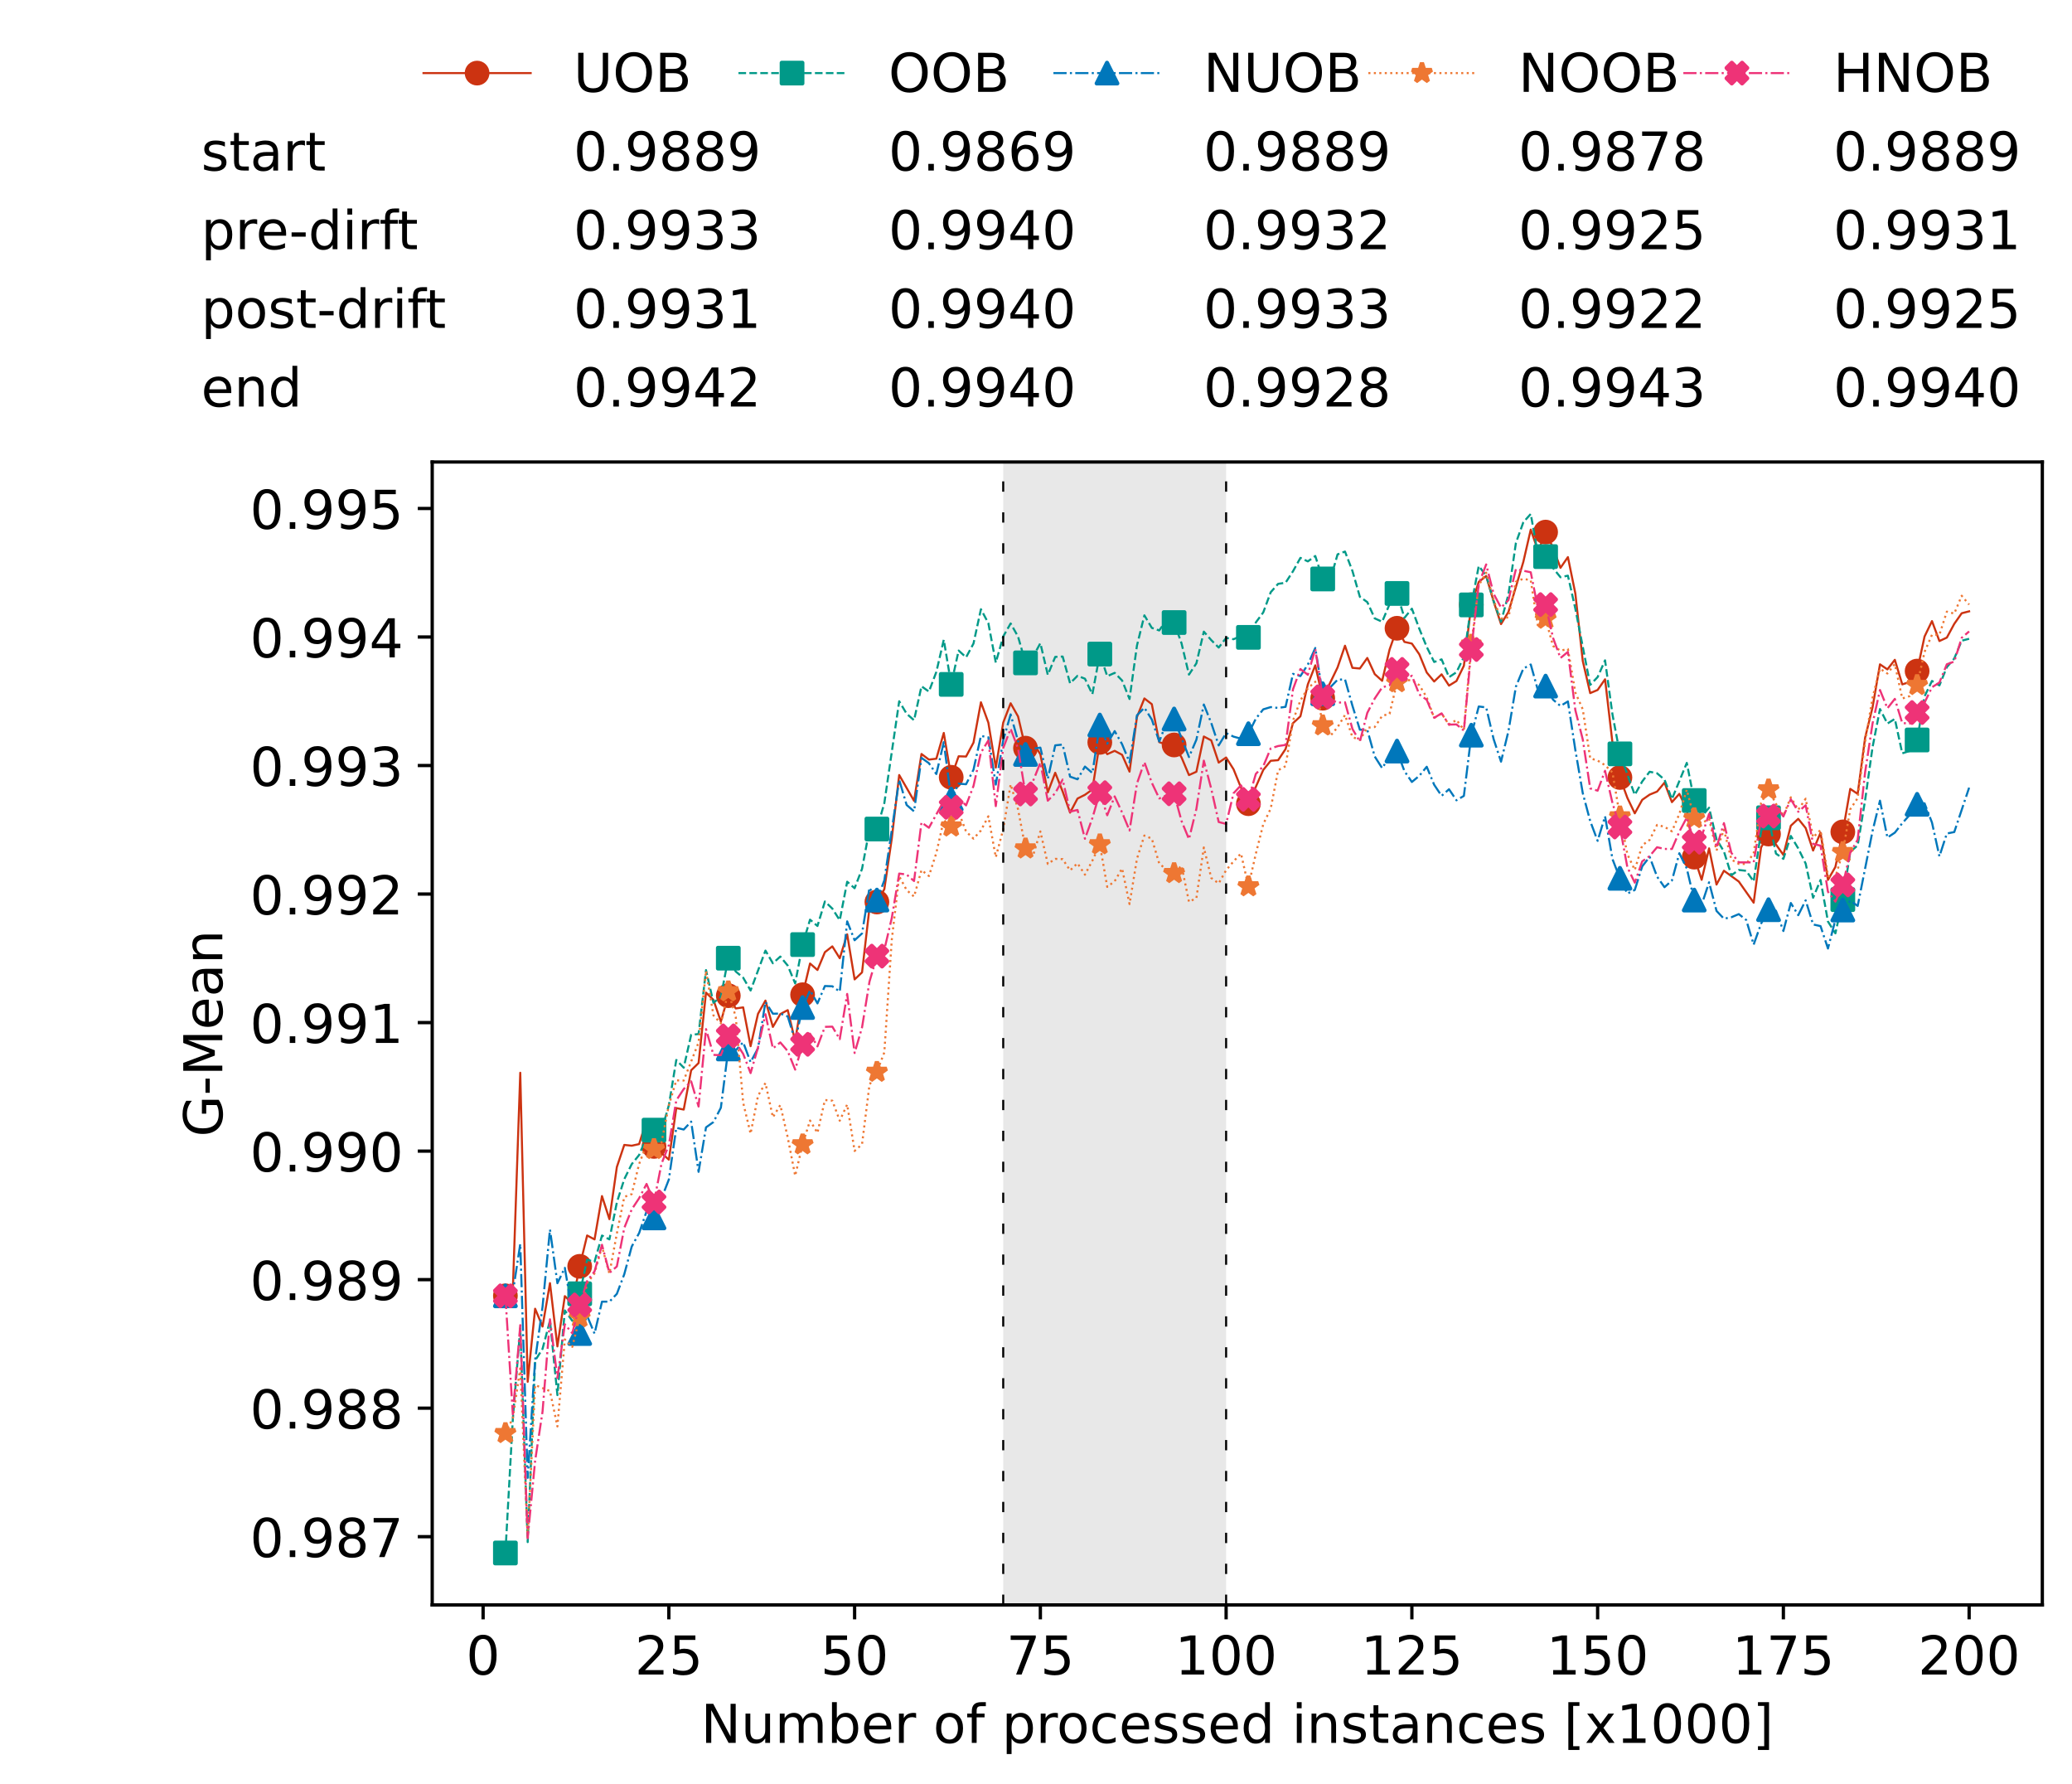 <?xml version="1.0" encoding="utf-8" standalone="no"?>
<!DOCTYPE svg PUBLIC "-//W3C//DTD SVG 1.1//EN"
  "http://www.w3.org/Graphics/SVG/1.1/DTD/svg11.dtd">
<!-- Created with matplotlib (https://matplotlib.org/) -->
<svg height="432.615pt" version="1.1" viewBox="0 0 502.65 432.615" width="502.65pt" xmlns="http://www.w3.org/2000/svg" xmlns:xlink="http://www.w3.org/1999/xlink">
 <defs>
  <style type="text/css">*{stroke-linecap:butt;stroke-linejoin:round;}</style>
 </defs>
 <g id="figure_1">
  <g id="patch_1">
   <path d="M 0 432.615 
L 502.65 432.615 
L 502.65 0 
L 0 0 
z
" style="fill:#ffffff;"/>
  </g>
  <g id="axes_1">
   <g id="patch_2">
    <path d="M 104.85 389.252 
L 495.45 389.252 
L 495.45 112.052 
L 104.85 112.052 
z
" style="fill:#ffffff;"/>
   </g>
   <g id="patch_3">
    <path clip-path="url(#p7606dbe7da)" d="M 297.446 389.252 
L 297.446 112.052 
L 243.372 112.052 
L 243.372 389.252 
z
" style="fill:#d3d3d3;opacity:0.5;"/>
   </g>
   <g id="matplotlib.axis_1">
    <g id="xtick_1">
     <g id="line2d_1">
      <defs>
       <path d="M 0 0 
L 0 3.5 
" id="mfd973deddf" style="stroke:#000000;stroke-width:0.8;"/>
      </defs>
      <g>
       <use style="stroke:#000000;stroke-width:0.8;" x="117.197" xlink:href="#mfd973deddf" y="389.252"/>
      </g>
     </g>
     <g id="text_1">
      <!-- 0 -->
      <g transform="translate(113.061 406.13)scale(0.13 -0.13)">
       <defs>
        <path d="M 31.781 66.406 
Q 24.172 66.406 20.328 58.906 
Q 16.5 51.422 16.5 36.375 
Q 16.5 21.391 20.328 13.891 
Q 24.172 6.391 31.781 6.391 
Q 39.453 6.391 43.281 13.891 
Q 47.125 21.391 47.125 36.375 
Q 47.125 51.422 43.281 58.906 
Q 39.453 66.406 31.781 66.406 
z
M 31.781 74.219 
Q 44.047 74.219 50.516 64.516 
Q 56.984 54.828 56.984 36.375 
Q 56.984 17.969 50.516 8.266 
Q 44.047 -1.422 31.781 -1.422 
Q 19.531 -1.422 13.062 8.266 
Q 6.594 17.969 6.594 36.375 
Q 6.594 54.828 13.062 64.516 
Q 19.531 74.219 31.781 74.219 
z
" id="DejaVuSans-48"/>
       </defs>
       <use xlink:href="#DejaVuSans-48"/>
      </g>
     </g>
    </g>
    <g id="xtick_2">
     <g id="line2d_2">
      <g>
       <use style="stroke:#000000;stroke-width:0.8;" x="162.259" xlink:href="#mfd973deddf" y="389.252"/>
      </g>
     </g>
     <g id="text_2">
      <!-- 25 -->
      <g transform="translate(153.988 406.13)scale(0.13 -0.13)">
       <defs>
        <path d="M 19.188 8.297 
L 53.609 8.297 
L 53.609 0 
L 7.328 0 
L 7.328 8.297 
Q 12.938 14.109 22.625 23.891 
Q 32.328 33.688 34.812 36.531 
Q 39.547 41.844 41.422 45.531 
Q 43.312 49.219 43.312 52.781 
Q 43.312 58.594 39.234 62.25 
Q 35.156 65.922 28.609 65.922 
Q 23.969 65.922 18.812 64.312 
Q 13.672 62.703 7.812 59.422 
L 7.812 69.391 
Q 13.766 71.781 18.938 73 
Q 24.125 74.219 28.422 74.219 
Q 39.75 74.219 46.484 68.547 
Q 53.219 62.891 53.219 53.422 
Q 53.219 48.922 51.531 44.891 
Q 49.859 40.875 45.406 35.406 
Q 44.188 33.984 37.641 27.219 
Q 31.109 20.453 19.188 8.297 
z
" id="DejaVuSans-50"/>
        <path d="M 10.797 72.906 
L 49.516 72.906 
L 49.516 64.594 
L 19.828 64.594 
L 19.828 46.734 
Q 21.969 47.469 24.109 47.828 
Q 26.266 48.188 28.422 48.188 
Q 40.625 48.188 47.75 41.5 
Q 54.891 34.812 54.891 23.391 
Q 54.891 11.625 47.562 5.094 
Q 40.234 -1.422 26.906 -1.422 
Q 22.312 -1.422 17.547 -0.641 
Q 12.797 0.141 7.719 1.703 
L 7.719 11.625 
Q 12.109 9.234 16.797 8.062 
Q 21.484 6.891 26.703 6.891 
Q 35.156 6.891 40.078 11.328 
Q 45.016 15.766 45.016 23.391 
Q 45.016 31 40.078 35.438 
Q 35.156 39.891 26.703 39.891 
Q 22.75 39.891 18.812 39.016 
Q 14.891 38.141 10.797 36.281 
z
" id="DejaVuSans-53"/>
       </defs>
       <use xlink:href="#DejaVuSans-50"/>
       <use x="63.623" xlink:href="#DejaVuSans-53"/>
      </g>
     </g>
    </g>
    <g id="xtick_3">
     <g id="line2d_3">
      <g>
       <use style="stroke:#000000;stroke-width:0.8;" x="207.322" xlink:href="#mfd973deddf" y="389.252"/>
      </g>
     </g>
     <g id="text_3">
      <!-- 50 -->
      <g transform="translate(199.05 406.13)scale(0.13 -0.13)">
       <use xlink:href="#DejaVuSans-53"/>
       <use x="63.623" xlink:href="#DejaVuSans-48"/>
      </g>
     </g>
    </g>
    <g id="xtick_4">
     <g id="line2d_4">
      <g>
       <use style="stroke:#000000;stroke-width:0.8;" x="252.384" xlink:href="#mfd973deddf" y="389.252"/>
      </g>
     </g>
     <g id="text_4">
      <!-- 75 -->
      <g transform="translate(244.113 406.13)scale(0.13 -0.13)">
       <defs>
        <path d="M 8.203 72.906 
L 55.078 72.906 
L 55.078 68.703 
L 28.609 0 
L 18.312 0 
L 43.219 64.594 
L 8.203 64.594 
z
" id="DejaVuSans-55"/>
       </defs>
       <use xlink:href="#DejaVuSans-55"/>
       <use x="63.623" xlink:href="#DejaVuSans-53"/>
      </g>
     </g>
    </g>
    <g id="xtick_5">
     <g id="line2d_5">
      <g>
       <use style="stroke:#000000;stroke-width:0.8;" x="297.446" xlink:href="#mfd973deddf" y="389.252"/>
      </g>
     </g>
     <g id="text_5">
      <!-- 100 -->
      <g transform="translate(285.039 406.13)scale(0.13 -0.13)">
       <defs>
        <path d="M 12.406 8.297 
L 28.516 8.297 
L 28.516 63.922 
L 10.984 60.406 
L 10.984 69.391 
L 28.422 72.906 
L 38.281 72.906 
L 38.281 8.297 
L 54.391 8.297 
L 54.391 0 
L 12.406 0 
z
" id="DejaVuSans-49"/>
       </defs>
       <use xlink:href="#DejaVuSans-49"/>
       <use x="63.623" xlink:href="#DejaVuSans-48"/>
       <use x="127.246" xlink:href="#DejaVuSans-48"/>
      </g>
     </g>
    </g>
    <g id="xtick_6">
     <g id="line2d_6">
      <g>
       <use style="stroke:#000000;stroke-width:0.8;" x="342.509" xlink:href="#mfd973deddf" y="389.252"/>
      </g>
     </g>
     <g id="text_6">
      <!-- 125 -->
      <g transform="translate(330.102 406.13)scale(0.13 -0.13)">
       <use xlink:href="#DejaVuSans-49"/>
       <use x="63.623" xlink:href="#DejaVuSans-50"/>
       <use x="127.246" xlink:href="#DejaVuSans-53"/>
      </g>
     </g>
    </g>
    <g id="xtick_7">
     <g id="line2d_7">
      <g>
       <use style="stroke:#000000;stroke-width:0.8;" x="387.571" xlink:href="#mfd973deddf" y="389.252"/>
      </g>
     </g>
     <g id="text_7">
      <!-- 150 -->
      <g transform="translate(375.164 406.13)scale(0.13 -0.13)">
       <use xlink:href="#DejaVuSans-49"/>
       <use x="63.623" xlink:href="#DejaVuSans-53"/>
       <use x="127.246" xlink:href="#DejaVuSans-48"/>
      </g>
     </g>
    </g>
    <g id="xtick_8">
     <g id="line2d_8">
      <g>
       <use style="stroke:#000000;stroke-width:0.8;" x="432.633" xlink:href="#mfd973deddf" y="389.252"/>
      </g>
     </g>
     <g id="text_8">
      <!-- 175 -->
      <g transform="translate(420.226 406.13)scale(0.13 -0.13)">
       <use xlink:href="#DejaVuSans-49"/>
       <use x="63.623" xlink:href="#DejaVuSans-55"/>
       <use x="127.246" xlink:href="#DejaVuSans-53"/>
      </g>
     </g>
    </g>
    <g id="xtick_9">
     <g id="line2d_9">
      <g>
       <use style="stroke:#000000;stroke-width:0.8;" x="477.695" xlink:href="#mfd973deddf" y="389.252"/>
      </g>
     </g>
     <g id="text_9">
      <!-- 200 -->
      <g transform="translate(465.289 406.13)scale(0.13 -0.13)">
       <use xlink:href="#DejaVuSans-50"/>
       <use x="63.623" xlink:href="#DejaVuSans-48"/>
       <use x="127.246" xlink:href="#DejaVuSans-48"/>
      </g>
     </g>
    </g>
    <g id="text_10">
     <!-- Number of processed instances [x1000] -->
     <g transform="translate(170.025 422.711)scale(0.13 -0.13)">
      <defs>
       <path d="M 9.812 72.906 
L 23.094 72.906 
L 55.422 11.922 
L 55.422 72.906 
L 64.984 72.906 
L 64.984 0 
L 51.703 0 
L 19.391 60.984 
L 19.391 0 
L 9.812 0 
z
" id="DejaVuSans-78"/>
       <path d="M 8.5 21.578 
L 8.5 54.688 
L 17.484 54.688 
L 17.484 21.922 
Q 17.484 14.156 20.5 10.266 
Q 23.531 6.391 29.594 6.391 
Q 36.859 6.391 41.078 11.031 
Q 45.312 15.672 45.312 23.688 
L 45.312 54.688 
L 54.297 54.688 
L 54.297 0 
L 45.312 0 
L 45.312 8.406 
Q 42.047 3.422 37.719 1 
Q 33.406 -1.422 27.688 -1.422 
Q 18.266 -1.422 13.375 4.438 
Q 8.5 10.297 8.5 21.578 
z
M 31.109 56 
z
" id="DejaVuSans-117"/>
       <path d="M 52 44.188 
Q 55.375 50.25 60.062 53.125 
Q 64.75 56 71.094 56 
Q 79.641 56 84.281 50.016 
Q 88.922 44.047 88.922 33.016 
L 88.922 0 
L 79.891 0 
L 79.891 32.719 
Q 79.891 40.578 77.094 44.375 
Q 74.312 48.188 68.609 48.188 
Q 61.625 48.188 57.562 43.547 
Q 53.516 38.922 53.516 30.906 
L 53.516 0 
L 44.484 0 
L 44.484 32.719 
Q 44.484 40.625 41.703 44.406 
Q 38.922 48.188 33.109 48.188 
Q 26.219 48.188 22.156 43.531 
Q 18.109 38.875 18.109 30.906 
L 18.109 0 
L 9.078 0 
L 9.078 54.688 
L 18.109 54.688 
L 18.109 46.188 
Q 21.188 51.219 25.484 53.609 
Q 29.781 56 35.688 56 
Q 41.656 56 45.828 52.969 
Q 50 49.953 52 44.188 
z
" id="DejaVuSans-109"/>
       <path d="M 48.688 27.297 
Q 48.688 37.203 44.609 42.844 
Q 40.531 48.484 33.406 48.484 
Q 26.266 48.484 22.188 42.844 
Q 18.109 37.203 18.109 27.297 
Q 18.109 17.391 22.188 11.75 
Q 26.266 6.109 33.406 6.109 
Q 40.531 6.109 44.609 11.75 
Q 48.688 17.391 48.688 27.297 
z
M 18.109 46.391 
Q 20.953 51.266 25.266 53.625 
Q 29.594 56 35.594 56 
Q 45.562 56 51.781 48.094 
Q 58.016 40.188 58.016 27.297 
Q 58.016 14.406 51.781 6.484 
Q 45.562 -1.422 35.594 -1.422 
Q 29.594 -1.422 25.266 0.953 
Q 20.953 3.328 18.109 8.203 
L 18.109 0 
L 9.078 0 
L 9.078 75.984 
L 18.109 75.984 
z
" id="DejaVuSans-98"/>
       <path d="M 56.203 29.594 
L 56.203 25.203 
L 14.891 25.203 
Q 15.484 15.922 20.484 11.062 
Q 25.484 6.203 34.422 6.203 
Q 39.594 6.203 44.453 7.469 
Q 49.312 8.734 54.109 11.281 
L 54.109 2.781 
Q 49.266 0.734 44.188 -0.344 
Q 39.109 -1.422 33.891 -1.422 
Q 20.797 -1.422 13.156 6.188 
Q 5.516 13.812 5.516 26.812 
Q 5.516 40.234 12.766 48.109 
Q 20.016 56 32.328 56 
Q 43.359 56 49.781 48.891 
Q 56.203 41.797 56.203 29.594 
z
M 47.219 32.234 
Q 47.125 39.594 43.094 43.984 
Q 39.062 48.391 32.422 48.391 
Q 24.906 48.391 20.391 44.141 
Q 15.875 39.891 15.188 32.172 
z
" id="DejaVuSans-101"/>
       <path d="M 41.109 46.297 
Q 39.594 47.172 37.812 47.578 
Q 36.031 48 33.891 48 
Q 26.266 48 22.188 43.047 
Q 18.109 38.094 18.109 28.812 
L 18.109 0 
L 9.078 0 
L 9.078 54.688 
L 18.109 54.688 
L 18.109 46.188 
Q 20.953 51.172 25.484 53.578 
Q 30.031 56 36.531 56 
Q 37.453 56 38.578 55.875 
Q 39.703 55.766 41.062 55.516 
z
" id="DejaVuSans-114"/>
       <path id="DejaVuSans-32"/>
       <path d="M 30.609 48.391 
Q 23.391 48.391 19.188 42.75 
Q 14.984 37.109 14.984 27.297 
Q 14.984 17.484 19.156 11.844 
Q 23.344 6.203 30.609 6.203 
Q 37.797 6.203 41.984 11.859 
Q 46.188 17.531 46.188 27.297 
Q 46.188 37.016 41.984 42.703 
Q 37.797 48.391 30.609 48.391 
z
M 30.609 56 
Q 42.328 56 49.016 48.375 
Q 55.719 40.766 55.719 27.297 
Q 55.719 13.875 49.016 6.219 
Q 42.328 -1.422 30.609 -1.422 
Q 18.844 -1.422 12.172 6.219 
Q 5.516 13.875 5.516 27.297 
Q 5.516 40.766 12.172 48.375 
Q 18.844 56 30.609 56 
z
" id="DejaVuSans-111"/>
       <path d="M 37.109 75.984 
L 37.109 68.5 
L 28.516 68.5 
Q 23.688 68.5 21.797 66.547 
Q 19.922 64.594 19.922 59.516 
L 19.922 54.688 
L 34.719 54.688 
L 34.719 47.703 
L 19.922 47.703 
L 19.922 0 
L 10.891 0 
L 10.891 47.703 
L 2.297 47.703 
L 2.297 54.688 
L 10.891 54.688 
L 10.891 58.5 
Q 10.891 67.625 15.141 71.797 
Q 19.391 75.984 28.609 75.984 
z
" id="DejaVuSans-102"/>
       <path d="M 18.109 8.203 
L 18.109 -20.797 
L 9.078 -20.797 
L 9.078 54.688 
L 18.109 54.688 
L 18.109 46.391 
Q 20.953 51.266 25.266 53.625 
Q 29.594 56 35.594 56 
Q 45.562 56 51.781 48.094 
Q 58.016 40.188 58.016 27.297 
Q 58.016 14.406 51.781 6.484 
Q 45.562 -1.422 35.594 -1.422 
Q 29.594 -1.422 25.266 0.953 
Q 20.953 3.328 18.109 8.203 
z
M 48.688 27.297 
Q 48.688 37.203 44.609 42.844 
Q 40.531 48.484 33.406 48.484 
Q 26.266 48.484 22.188 42.844 
Q 18.109 37.203 18.109 27.297 
Q 18.109 17.391 22.188 11.75 
Q 26.266 6.109 33.406 6.109 
Q 40.531 6.109 44.609 11.75 
Q 48.688 17.391 48.688 27.297 
z
" id="DejaVuSans-112"/>
       <path d="M 48.781 52.594 
L 48.781 44.188 
Q 44.969 46.297 41.141 47.344 
Q 37.312 48.391 33.406 48.391 
Q 24.656 48.391 19.812 42.844 
Q 14.984 37.312 14.984 27.297 
Q 14.984 17.281 19.812 11.734 
Q 24.656 6.203 33.406 6.203 
Q 37.312 6.203 41.141 7.25 
Q 44.969 8.297 48.781 10.406 
L 48.781 2.094 
Q 45.016 0.344 40.984 -0.531 
Q 36.969 -1.422 32.422 -1.422 
Q 20.062 -1.422 12.781 6.344 
Q 5.516 14.109 5.516 27.297 
Q 5.516 40.672 12.859 48.328 
Q 20.219 56 33.016 56 
Q 37.156 56 41.109 55.141 
Q 45.062 54.297 48.781 52.594 
z
" id="DejaVuSans-99"/>
       <path d="M 44.281 53.078 
L 44.281 44.578 
Q 40.484 46.531 36.375 47.5 
Q 32.281 48.484 27.875 48.484 
Q 21.188 48.484 17.844 46.438 
Q 14.5 44.391 14.5 40.281 
Q 14.5 37.156 16.891 35.375 
Q 19.281 33.594 26.516 31.984 
L 29.594 31.297 
Q 39.156 29.25 43.188 25.516 
Q 47.219 21.781 47.219 15.094 
Q 47.219 7.469 41.188 3.016 
Q 35.156 -1.422 24.609 -1.422 
Q 20.219 -1.422 15.453 -0.562 
Q 10.688 0.297 5.422 2 
L 5.422 11.281 
Q 10.406 8.688 15.234 7.391 
Q 20.062 6.109 24.812 6.109 
Q 31.156 6.109 34.562 8.281 
Q 37.984 10.453 37.984 14.406 
Q 37.984 18.062 35.516 20.016 
Q 33.062 21.969 24.703 23.781 
L 21.578 24.516 
Q 13.234 26.266 9.516 29.906 
Q 5.812 33.547 5.812 39.891 
Q 5.812 47.609 11.281 51.797 
Q 16.75 56 26.812 56 
Q 31.781 56 36.172 55.266 
Q 40.578 54.547 44.281 53.078 
z
" id="DejaVuSans-115"/>
       <path d="M 45.406 46.391 
L 45.406 75.984 
L 54.391 75.984 
L 54.391 0 
L 45.406 0 
L 45.406 8.203 
Q 42.578 3.328 38.25 0.953 
Q 33.938 -1.422 27.875 -1.422 
Q 17.969 -1.422 11.734 6.484 
Q 5.516 14.406 5.516 27.297 
Q 5.516 40.188 11.734 48.094 
Q 17.969 56 27.875 56 
Q 33.938 56 38.25 53.625 
Q 42.578 51.266 45.406 46.391 
z
M 14.797 27.297 
Q 14.797 17.391 18.875 11.75 
Q 22.953 6.109 30.078 6.109 
Q 37.203 6.109 41.297 11.75 
Q 45.406 17.391 45.406 27.297 
Q 45.406 37.203 41.297 42.844 
Q 37.203 48.484 30.078 48.484 
Q 22.953 48.484 18.875 42.844 
Q 14.797 37.203 14.797 27.297 
z
" id="DejaVuSans-100"/>
       <path d="M 9.422 54.688 
L 18.406 54.688 
L 18.406 0 
L 9.422 0 
z
M 9.422 75.984 
L 18.406 75.984 
L 18.406 64.594 
L 9.422 64.594 
z
" id="DejaVuSans-105"/>
       <path d="M 54.891 33.016 
L 54.891 0 
L 45.906 0 
L 45.906 32.719 
Q 45.906 40.484 42.875 44.328 
Q 39.844 48.188 33.797 48.188 
Q 26.516 48.188 22.312 43.547 
Q 18.109 38.922 18.109 30.906 
L 18.109 0 
L 9.078 0 
L 9.078 54.688 
L 18.109 54.688 
L 18.109 46.188 
Q 21.344 51.125 25.703 53.562 
Q 30.078 56 35.797 56 
Q 45.219 56 50.047 50.172 
Q 54.891 44.344 54.891 33.016 
z
" id="DejaVuSans-110"/>
       <path d="M 18.312 70.219 
L 18.312 54.688 
L 36.812 54.688 
L 36.812 47.703 
L 18.312 47.703 
L 18.312 18.016 
Q 18.312 11.328 20.141 9.422 
Q 21.969 7.516 27.594 7.516 
L 36.812 7.516 
L 36.812 0 
L 27.594 0 
Q 17.188 0 13.234 3.875 
Q 9.281 7.766 9.281 18.016 
L 9.281 47.703 
L 2.688 47.703 
L 2.688 54.688 
L 9.281 54.688 
L 9.281 70.219 
z
" id="DejaVuSans-116"/>
       <path d="M 34.281 27.484 
Q 23.391 27.484 19.188 25 
Q 14.984 22.516 14.984 16.5 
Q 14.984 11.719 18.141 8.906 
Q 21.297 6.109 26.703 6.109 
Q 34.188 6.109 38.703 11.406 
Q 43.219 16.703 43.219 25.484 
L 43.219 27.484 
z
M 52.203 31.203 
L 52.203 0 
L 43.219 0 
L 43.219 8.297 
Q 40.141 3.328 35.547 0.953 
Q 30.953 -1.422 24.312 -1.422 
Q 15.922 -1.422 10.953 3.297 
Q 6 8.016 6 15.922 
Q 6 25.141 12.172 29.828 
Q 18.359 34.516 30.609 34.516 
L 43.219 34.516 
L 43.219 35.406 
Q 43.219 41.609 39.141 45 
Q 35.062 48.391 27.688 48.391 
Q 23 48.391 18.547 47.266 
Q 14.109 46.141 10.016 43.891 
L 10.016 52.203 
Q 14.938 54.109 19.578 55.047 
Q 24.219 56 28.609 56 
Q 40.484 56 46.344 49.844 
Q 52.203 43.703 52.203 31.203 
z
" id="DejaVuSans-97"/>
       <path d="M 8.594 75.984 
L 29.297 75.984 
L 29.297 69 
L 17.578 69 
L 17.578 -6.203 
L 29.297 -6.203 
L 29.297 -13.188 
L 8.594 -13.188 
z
" id="DejaVuSans-91"/>
       <path d="M 54.891 54.688 
L 35.109 28.078 
L 55.906 0 
L 45.312 0 
L 29.391 21.484 
L 13.484 0 
L 2.875 0 
L 24.125 28.609 
L 4.688 54.688 
L 15.281 54.688 
L 29.781 35.203 
L 44.281 54.688 
z
" id="DejaVuSans-120"/>
       <path d="M 30.422 75.984 
L 30.422 -13.188 
L 9.719 -13.188 
L 9.719 -6.203 
L 21.391 -6.203 
L 21.391 69 
L 9.719 69 
L 9.719 75.984 
z
" id="DejaVuSans-93"/>
      </defs>
      <use xlink:href="#DejaVuSans-78"/>
      <use x="74.805" xlink:href="#DejaVuSans-117"/>
      <use x="138.184" xlink:href="#DejaVuSans-109"/>
      <use x="235.596" xlink:href="#DejaVuSans-98"/>
      <use x="299.072" xlink:href="#DejaVuSans-101"/>
      <use x="360.596" xlink:href="#DejaVuSans-114"/>
      <use x="401.709" xlink:href="#DejaVuSans-32"/>
      <use x="433.496" xlink:href="#DejaVuSans-111"/>
      <use x="494.678" xlink:href="#DejaVuSans-102"/>
      <use x="529.883" xlink:href="#DejaVuSans-32"/>
      <use x="561.67" xlink:href="#DejaVuSans-112"/>
      <use x="625.146" xlink:href="#DejaVuSans-114"/>
      <use x="664.01" xlink:href="#DejaVuSans-111"/>
      <use x="725.191" xlink:href="#DejaVuSans-99"/>
      <use x="780.172" xlink:href="#DejaVuSans-101"/>
      <use x="841.695" xlink:href="#DejaVuSans-115"/>
      <use x="893.795" xlink:href="#DejaVuSans-115"/>
      <use x="945.895" xlink:href="#DejaVuSans-101"/>
      <use x="1007.418" xlink:href="#DejaVuSans-100"/>
      <use x="1070.895" xlink:href="#DejaVuSans-32"/>
      <use x="1102.682" xlink:href="#DejaVuSans-105"/>
      <use x="1130.465" xlink:href="#DejaVuSans-110"/>
      <use x="1193.844" xlink:href="#DejaVuSans-115"/>
      <use x="1245.943" xlink:href="#DejaVuSans-116"/>
      <use x="1285.152" xlink:href="#DejaVuSans-97"/>
      <use x="1346.432" xlink:href="#DejaVuSans-110"/>
      <use x="1409.811" xlink:href="#DejaVuSans-99"/>
      <use x="1464.791" xlink:href="#DejaVuSans-101"/>
      <use x="1526.314" xlink:href="#DejaVuSans-115"/>
      <use x="1578.414" xlink:href="#DejaVuSans-32"/>
      <use x="1610.201" xlink:href="#DejaVuSans-91"/>
      <use x="1649.215" xlink:href="#DejaVuSans-120"/>
      <use x="1708.395" xlink:href="#DejaVuSans-49"/>
      <use x="1772.018" xlink:href="#DejaVuSans-48"/>
      <use x="1835.641" xlink:href="#DejaVuSans-48"/>
      <use x="1899.264" xlink:href="#DejaVuSans-48"/>
      <use x="1962.887" xlink:href="#DejaVuSans-93"/>
     </g>
    </g>
   </g>
   <g id="matplotlib.axis_2">
    <g id="ytick_1">
     <g id="line2d_10">
      <defs>
       <path d="M 0 0 
L -3.5 0 
" id="mdb4a07ea55" style="stroke:#000000;stroke-width:0.8;"/>
      </defs>
      <g>
       <use style="stroke:#000000;stroke-width:0.8;" x="104.85" xlink:href="#mdb4a07ea55" y="372.702"/>
      </g>
     </g>
     <g id="text_11">
      <!-- 0.987 -->
      <g transform="translate(60.633 377.641)scale(0.13 -0.13)">
       <defs>
        <path d="M 10.688 12.406 
L 21 12.406 
L 21 0 
L 10.688 0 
z
" id="DejaVuSans-46"/>
        <path d="M 10.984 1.516 
L 10.984 10.5 
Q 14.703 8.734 18.5 7.812 
Q 22.312 6.891 25.984 6.891 
Q 35.75 6.891 40.891 13.453 
Q 46.047 20.016 46.781 33.406 
Q 43.953 29.203 39.594 26.953 
Q 35.25 24.703 29.984 24.703 
Q 19.047 24.703 12.672 31.312 
Q 6.297 37.938 6.297 49.422 
Q 6.297 60.641 12.938 67.422 
Q 19.578 74.219 30.609 74.219 
Q 43.266 74.219 49.922 64.516 
Q 56.594 54.828 56.594 36.375 
Q 56.594 19.141 48.406 8.859 
Q 40.234 -1.422 26.422 -1.422 
Q 22.703 -1.422 18.891 -0.688 
Q 15.094 0.047 10.984 1.516 
z
M 30.609 32.422 
Q 37.25 32.422 41.125 36.953 
Q 45.016 41.5 45.016 49.422 
Q 45.016 57.281 41.125 61.844 
Q 37.25 66.406 30.609 66.406 
Q 23.969 66.406 20.094 61.844 
Q 16.219 57.281 16.219 49.422 
Q 16.219 41.5 20.094 36.953 
Q 23.969 32.422 30.609 32.422 
z
" id="DejaVuSans-57"/>
        <path d="M 31.781 34.625 
Q 24.75 34.625 20.719 30.859 
Q 16.703 27.094 16.703 20.516 
Q 16.703 13.922 20.719 10.156 
Q 24.75 6.391 31.781 6.391 
Q 38.812 6.391 42.859 10.172 
Q 46.922 13.969 46.922 20.516 
Q 46.922 27.094 42.891 30.859 
Q 38.875 34.625 31.781 34.625 
z
M 21.922 38.812 
Q 15.578 40.375 12.031 44.719 
Q 8.5 49.078 8.5 55.328 
Q 8.5 64.062 14.719 69.141 
Q 20.953 74.219 31.781 74.219 
Q 42.672 74.219 48.875 69.141 
Q 55.078 64.062 55.078 55.328 
Q 55.078 49.078 51.531 44.719 
Q 48 40.375 41.703 38.812 
Q 48.828 37.156 52.797 32.312 
Q 56.781 27.484 56.781 20.516 
Q 56.781 9.906 50.312 4.234 
Q 43.844 -1.422 31.781 -1.422 
Q 19.734 -1.422 13.25 4.234 
Q 6.781 9.906 6.781 20.516 
Q 6.781 27.484 10.781 32.312 
Q 14.797 37.156 21.922 38.812 
z
M 18.312 54.391 
Q 18.312 48.734 21.844 45.562 
Q 25.391 42.391 31.781 42.391 
Q 38.141 42.391 41.719 45.562 
Q 45.312 48.734 45.312 54.391 
Q 45.312 60.062 41.719 63.234 
Q 38.141 66.406 31.781 66.406 
Q 25.391 66.406 21.844 63.234 
Q 18.312 60.062 18.312 54.391 
z
" id="DejaVuSans-56"/>
       </defs>
       <use xlink:href="#DejaVuSans-48"/>
       <use x="63.623" xlink:href="#DejaVuSans-46"/>
       <use x="95.41" xlink:href="#DejaVuSans-57"/>
       <use x="159.033" xlink:href="#DejaVuSans-56"/>
       <use x="222.656" xlink:href="#DejaVuSans-55"/>
      </g>
     </g>
    </g>
    <g id="ytick_2">
     <g id="line2d_11">
      <g>
       <use style="stroke:#000000;stroke-width:0.8;" x="104.85" xlink:href="#mdb4a07ea55" y="341.529"/>
      </g>
     </g>
     <g id="text_12">
      <!-- 0.988 -->
      <g transform="translate(60.633 346.468)scale(0.13 -0.13)">
       <use xlink:href="#DejaVuSans-48"/>
       <use x="63.623" xlink:href="#DejaVuSans-46"/>
       <use x="95.41" xlink:href="#DejaVuSans-57"/>
       <use x="159.033" xlink:href="#DejaVuSans-56"/>
       <use x="222.656" xlink:href="#DejaVuSans-56"/>
      </g>
     </g>
    </g>
    <g id="ytick_3">
     <g id="line2d_12">
      <g>
       <use style="stroke:#000000;stroke-width:0.8;" x="104.85" xlink:href="#mdb4a07ea55" y="310.357"/>
      </g>
     </g>
     <g id="text_13">
      <!-- 0.989 -->
      <g transform="translate(60.633 315.296)scale(0.13 -0.13)">
       <use xlink:href="#DejaVuSans-48"/>
       <use x="63.623" xlink:href="#DejaVuSans-46"/>
       <use x="95.41" xlink:href="#DejaVuSans-57"/>
       <use x="159.033" xlink:href="#DejaVuSans-56"/>
       <use x="222.656" xlink:href="#DejaVuSans-57"/>
      </g>
     </g>
    </g>
    <g id="ytick_4">
     <g id="line2d_13">
      <g>
       <use style="stroke:#000000;stroke-width:0.8;" x="104.85" xlink:href="#mdb4a07ea55" y="279.185"/>
      </g>
     </g>
     <g id="text_14">
      <!-- 0.990 -->
      <g transform="translate(60.633 284.124)scale(0.13 -0.13)">
       <use xlink:href="#DejaVuSans-48"/>
       <use x="63.623" xlink:href="#DejaVuSans-46"/>
       <use x="95.41" xlink:href="#DejaVuSans-57"/>
       <use x="159.033" xlink:href="#DejaVuSans-57"/>
       <use x="222.656" xlink:href="#DejaVuSans-48"/>
      </g>
     </g>
    </g>
    <g id="ytick_5">
     <g id="line2d_14">
      <g>
       <use style="stroke:#000000;stroke-width:0.8;" x="104.85" xlink:href="#mdb4a07ea55" y="248.012"/>
      </g>
     </g>
     <g id="text_15">
      <!-- 0.991 -->
      <g transform="translate(60.633 252.951)scale(0.13 -0.13)">
       <use xlink:href="#DejaVuSans-48"/>
       <use x="63.623" xlink:href="#DejaVuSans-46"/>
       <use x="95.41" xlink:href="#DejaVuSans-57"/>
       <use x="159.033" xlink:href="#DejaVuSans-57"/>
       <use x="222.656" xlink:href="#DejaVuSans-49"/>
      </g>
     </g>
    </g>
    <g id="ytick_6">
     <g id="line2d_15">
      <g>
       <use style="stroke:#000000;stroke-width:0.8;" x="104.85" xlink:href="#mdb4a07ea55" y="216.84"/>
      </g>
     </g>
     <g id="text_16">
      <!-- 0.992 -->
      <g transform="translate(60.633 221.779)scale(0.13 -0.13)">
       <use xlink:href="#DejaVuSans-48"/>
       <use x="63.623" xlink:href="#DejaVuSans-46"/>
       <use x="95.41" xlink:href="#DejaVuSans-57"/>
       <use x="159.033" xlink:href="#DejaVuSans-57"/>
       <use x="222.656" xlink:href="#DejaVuSans-50"/>
      </g>
     </g>
    </g>
    <g id="ytick_7">
     <g id="line2d_16">
      <g>
       <use style="stroke:#000000;stroke-width:0.8;" x="104.85" xlink:href="#mdb4a07ea55" y="185.667"/>
      </g>
     </g>
     <g id="text_17">
      <!-- 0.993 -->
      <g transform="translate(60.633 190.606)scale(0.13 -0.13)">
       <defs>
        <path d="M 40.578 39.312 
Q 47.656 37.797 51.625 33 
Q 55.609 28.219 55.609 21.188 
Q 55.609 10.406 48.188 4.484 
Q 40.766 -1.422 27.094 -1.422 
Q 22.516 -1.422 17.656 -0.516 
Q 12.797 0.391 7.625 2.203 
L 7.625 11.719 
Q 11.719 9.328 16.594 8.109 
Q 21.484 6.891 26.812 6.891 
Q 36.078 6.891 40.938 10.547 
Q 45.797 14.203 45.797 21.188 
Q 45.797 27.641 41.281 31.266 
Q 36.766 34.906 28.719 34.906 
L 20.219 34.906 
L 20.219 43.016 
L 29.109 43.016 
Q 36.375 43.016 40.234 45.922 
Q 44.094 48.828 44.094 54.297 
Q 44.094 59.906 40.109 62.906 
Q 36.141 65.922 28.719 65.922 
Q 24.656 65.922 20.016 65.031 
Q 15.375 64.156 9.812 62.312 
L 9.812 71.094 
Q 15.438 72.656 20.344 73.438 
Q 25.25 74.219 29.594 74.219 
Q 40.828 74.219 47.359 69.109 
Q 53.906 64.016 53.906 55.328 
Q 53.906 49.266 50.438 45.094 
Q 46.969 40.922 40.578 39.312 
z
" id="DejaVuSans-51"/>
       </defs>
       <use xlink:href="#DejaVuSans-48"/>
       <use x="63.623" xlink:href="#DejaVuSans-46"/>
       <use x="95.41" xlink:href="#DejaVuSans-57"/>
       <use x="159.033" xlink:href="#DejaVuSans-57"/>
       <use x="222.656" xlink:href="#DejaVuSans-51"/>
      </g>
     </g>
    </g>
    <g id="ytick_8">
     <g id="line2d_17">
      <g>
       <use style="stroke:#000000;stroke-width:0.8;" x="104.85" xlink:href="#mdb4a07ea55" y="154.495"/>
      </g>
     </g>
     <g id="text_18">
      <!-- 0.994 -->
      <g transform="translate(60.633 159.434)scale(0.13 -0.13)">
       <defs>
        <path d="M 37.797 64.312 
L 12.891 25.391 
L 37.797 25.391 
z
M 35.203 72.906 
L 47.609 72.906 
L 47.609 25.391 
L 58.016 25.391 
L 58.016 17.188 
L 47.609 17.188 
L 47.609 0 
L 37.797 0 
L 37.797 17.188 
L 4.891 17.188 
L 4.891 26.703 
z
" id="DejaVuSans-52"/>
       </defs>
       <use xlink:href="#DejaVuSans-48"/>
       <use x="63.623" xlink:href="#DejaVuSans-46"/>
       <use x="95.41" xlink:href="#DejaVuSans-57"/>
       <use x="159.033" xlink:href="#DejaVuSans-57"/>
       <use x="222.656" xlink:href="#DejaVuSans-52"/>
      </g>
     </g>
    </g>
    <g id="ytick_9">
     <g id="line2d_18">
      <g>
       <use style="stroke:#000000;stroke-width:0.8;" x="104.85" xlink:href="#mdb4a07ea55" y="123.322"/>
      </g>
     </g>
     <g id="text_19">
      <!-- 0.995 -->
      <g transform="translate(60.633 128.261)scale(0.13 -0.13)">
       <use xlink:href="#DejaVuSans-48"/>
       <use x="63.623" xlink:href="#DejaVuSans-46"/>
       <use x="95.41" xlink:href="#DejaVuSans-57"/>
       <use x="159.033" xlink:href="#DejaVuSans-57"/>
       <use x="222.656" xlink:href="#DejaVuSans-53"/>
      </g>
     </g>
    </g>
    <g id="text_20">
     <!-- G-Mean -->
     <g transform="translate(53.93 275.744)rotate(-90)scale(0.13 -0.13)">
      <defs>
       <path d="M 59.516 10.406 
L 59.516 29.984 
L 43.406 29.984 
L 43.406 38.094 
L 69.281 38.094 
L 69.281 6.781 
Q 63.578 2.734 56.688 0.656 
Q 49.812 -1.422 42 -1.422 
Q 24.906 -1.422 15.25 8.562 
Q 5.609 18.562 5.609 36.375 
Q 5.609 54.25 15.25 64.234 
Q 24.906 74.219 42 74.219 
Q 49.125 74.219 55.547 72.453 
Q 61.969 70.703 67.391 67.281 
L 67.391 56.781 
Q 61.922 61.422 55.766 63.766 
Q 49.609 66.109 42.828 66.109 
Q 29.438 66.109 22.719 58.641 
Q 16.016 51.172 16.016 36.375 
Q 16.016 21.625 22.719 14.156 
Q 29.438 6.688 42.828 6.688 
Q 48.047 6.688 52.141 7.594 
Q 56.25 8.5 59.516 10.406 
z
" id="DejaVuSans-71"/>
       <path d="M 4.891 31.391 
L 31.203 31.391 
L 31.203 23.391 
L 4.891 23.391 
z
" id="DejaVuSans-45"/>
       <path d="M 9.812 72.906 
L 24.516 72.906 
L 43.109 23.297 
L 61.812 72.906 
L 76.516 72.906 
L 76.516 0 
L 66.891 0 
L 66.891 64.016 
L 48.094 14.016 
L 38.188 14.016 
L 19.391 64.016 
L 19.391 0 
L 9.812 0 
z
" id="DejaVuSans-77"/>
      </defs>
      <use xlink:href="#DejaVuSans-71"/>
      <use x="77.49" xlink:href="#DejaVuSans-45"/>
      <use x="113.574" xlink:href="#DejaVuSans-77"/>
      <use x="199.854" xlink:href="#DejaVuSans-101"/>
      <use x="261.377" xlink:href="#DejaVuSans-97"/>
      <use x="322.656" xlink:href="#DejaVuSans-110"/>
     </g>
    </g>
   </g>
   <g id="line2d_19"/>
   <g id="line2d_20"/>
   <g id="line2d_21"/>
   <g id="line2d_22"/>
   <g id="line2d_23"/>
   <g id="line2d_24">
    <path clip-path="url(#p7606dbe7da)" d="M 122.605 314.287 
L 124.407 312.985 
L 126.21 260.18 
L 128.012 335.126 
L 129.815 317.413 
L 131.617 321.731 
L 133.419 311.202 
L 135.222 326.546 
L 137.024 314.359 
L 138.827 316.1 
L 140.629 307.13 
L 142.432 299.646 
L 144.234 300.598 
L 146.037 290.09 
L 147.839 295.686 
L 149.642 283.05 
L 151.444 277.682 
L 153.247 277.872 
L 155.049 277.479 
L 156.852 271.669 
L 158.654 278.04 
L 162.259 281.258 
L 164.062 268.746 
L 165.864 269.11 
L 167.667 259.583 
L 169.469 257.827 
L 171.272 240.743 
L 173.074 242.496 
L 174.877 247.748 
L 176.679 241.485 
L 178.482 244.582 
L 180.284 244.325 
L 182.087 253.738 
L 183.889 245.881 
L 185.692 242.674 
L 187.494 249.061 
L 189.297 245.938 
L 191.099 244.991 
L 192.902 252.513 
L 194.704 241.257 
L 196.507 233.684 
L 198.309 235.26 
L 200.112 230.939 
L 201.914 229.528 
L 203.717 232.401 
L 205.519 226.609 
L 207.322 237.54 
L 209.124 235.835 
L 210.927 220.207 
L 212.729 218.769 
L 214.532 215.654 
L 216.334 203.421 
L 218.137 187.971 
L 221.742 194.233 
L 223.544 182.864 
L 225.347 184.227 
L 227.149 184.011 
L 228.952 177.762 
L 230.754 188.515 
L 232.557 183.425 
L 234.359 183.484 
L 236.162 180.114 
L 237.964 170.324 
L 239.767 175.273 
L 241.569 186.174 
L 243.372 175.258 
L 245.174 170.568 
L 246.976 173.776 
L 248.779 181.455 
L 250.581 179.986 
L 252.384 182.948 
L 254.186 192.168 
L 255.989 187.423 
L 257.791 191.968 
L 259.594 197.087 
L 261.396 193.679 
L 263.199 192.765 
L 265.001 191.489 
L 266.804 180.049 
L 268.606 182.913 
L 270.409 182.104 
L 272.211 183.068 
L 274.014 187.147 
L 275.816 173.909 
L 277.619 169.397 
L 279.421 170.783 
L 281.224 179.995 
L 283.026 180.604 
L 284.829 180.678 
L 286.631 183.707 
L 288.434 187.982 
L 290.236 187.173 
L 292.039 178.628 
L 293.841 179.569 
L 295.644 184.955 
L 297.446 183.721 
L 299.249 186.577 
L 301.051 191.02 
L 302.854 194.924 
L 306.459 186.738 
L 308.261 184.516 
L 310.064 184.367 
L 311.866 181.667 
L 313.669 175.388 
L 315.471 173.727 
L 317.274 165.965 
L 319.076 161.368 
L 320.879 169.334 
L 324.484 161.875 
L 326.286 156.609 
L 328.089 161.975 
L 329.891 162.133 
L 331.694 159.578 
L 333.496 163.492 
L 335.299 165.122 
L 337.101 157.535 
L 338.904 152.376 
L 340.706 155.686 
L 342.509 156.086 
L 344.311 158.693 
L 346.114 163.102 
L 347.916 165.282 
L 349.719 163.55 
L 351.521 166.281 
L 353.324 165.169 
L 355.126 161.472 
L 356.928 146.672 
L 358.731 141.136 
L 360.533 139.684 
L 362.336 145.833 
L 364.138 151.366 
L 365.941 148.404 
L 369.546 136.282 
L 371.348 128.452 
L 373.151 133.683 
L 374.953 129.051 
L 376.756 132.844 
L 378.558 137.72 
L 380.361 135.116 
L 382.163 143.934 
L 383.966 160.308 
L 385.768 168.103 
L 387.571 167.341 
L 389.373 164.751 
L 391.176 180.192 
L 392.978 188.566 
L 394.781 193.501 
L 396.583 197.259 
L 398.386 193.987 
L 400.188 192.725 
L 401.991 191.984 
L 403.793 189.819 
L 405.596 194.546 
L 407.398 192.533 
L 409.201 196.3 
L 411.003 207.886 
L 412.806 213.384 
L 414.608 205.76 
L 416.411 214.533 
L 418.213 211.181 
L 421.818 213.805 
L 425.423 218.929 
L 427.226 205.546 
L 429.028 202.278 
L 432.633 207.344 
L 434.436 200.27 
L 436.238 198.592 
L 438.041 200.836 
L 439.843 206.281 
L 441.646 201.975 
L 443.448 213.409 
L 445.251 210.259 
L 447.053 201.762 
L 448.856 191.33 
L 450.658 192.546 
L 452.461 178.916 
L 454.263 171.569 
L 456.066 161.124 
L 457.868 162.347 
L 459.671 160.027 
L 461.473 165.984 
L 463.276 165.415 
L 465.078 162.761 
L 466.881 154.375 
L 468.683 150.636 
L 470.485 155.473 
L 472.288 154.638 
L 474.09 151.303 
L 475.893 148.731 
L 477.695 148.271 
L 477.695 148.271 
" style="fill:none;stroke:#cc3311;stroke-linecap:square;stroke-width:0.5;"/>
    <defs>
     <path d="M 0 2.5 
C 0.663 2.5 1.299 2.237 1.768 1.768 
C 2.237 1.299 2.5 0.663 2.5 0 
C 2.5 -0.663 2.237 -1.299 1.768 -1.768 
C 1.299 -2.237 0.663 -2.5 0 -2.5 
C -0.663 -2.5 -1.299 -2.237 -1.768 -1.768 
C -2.237 -1.299 -2.5 -0.663 -2.5 0 
C -2.5 0.663 -2.237 1.299 -1.768 1.768 
C -1.299 2.237 -0.663 2.5 0 2.5 
z
" id="m5b22123ba0" style="stroke:#cc3311;"/>
    </defs>
    <g clip-path="url(#p7606dbe7da)">
     <use style="fill:#cc3311;stroke:#cc3311;" x="122.605" xlink:href="#m5b22123ba0" y="314.287"/>
     <use style="fill:#cc3311;stroke:#cc3311;" x="140.629" xlink:href="#m5b22123ba0" y="307.13"/>
     <use style="fill:#cc3311;stroke:#cc3311;" x="158.654" xlink:href="#m5b22123ba0" y="278.04"/>
     <use style="fill:#cc3311;stroke:#cc3311;" x="176.679" xlink:href="#m5b22123ba0" y="241.485"/>
     <use style="fill:#cc3311;stroke:#cc3311;" x="194.704" xlink:href="#m5b22123ba0" y="241.257"/>
     <use style="fill:#cc3311;stroke:#cc3311;" x="212.729" xlink:href="#m5b22123ba0" y="218.769"/>
     <use style="fill:#cc3311;stroke:#cc3311;" x="230.754" xlink:href="#m5b22123ba0" y="188.515"/>
     <use style="fill:#cc3311;stroke:#cc3311;" x="248.779" xlink:href="#m5b22123ba0" y="181.455"/>
     <use style="fill:#cc3311;stroke:#cc3311;" x="266.804" xlink:href="#m5b22123ba0" y="180.049"/>
     <use style="fill:#cc3311;stroke:#cc3311;" x="284.829" xlink:href="#m5b22123ba0" y="180.678"/>
     <use style="fill:#cc3311;stroke:#cc3311;" x="302.854" xlink:href="#m5b22123ba0" y="194.924"/>
     <use style="fill:#cc3311;stroke:#cc3311;" x="320.879" xlink:href="#m5b22123ba0" y="169.334"/>
     <use style="fill:#cc3311;stroke:#cc3311;" x="338.904" xlink:href="#m5b22123ba0" y="152.376"/>
     <use style="fill:#cc3311;stroke:#cc3311;" x="356.928" xlink:href="#m5b22123ba0" y="146.672"/>
     <use style="fill:#cc3311;stroke:#cc3311;" x="374.953" xlink:href="#m5b22123ba0" y="129.051"/>
     <use style="fill:#cc3311;stroke:#cc3311;" x="392.978" xlink:href="#m5b22123ba0" y="188.566"/>
     <use style="fill:#cc3311;stroke:#cc3311;" x="411.003" xlink:href="#m5b22123ba0" y="207.886"/>
     <use style="fill:#cc3311;stroke:#cc3311;" x="429.028" xlink:href="#m5b22123ba0" y="202.278"/>
     <use style="fill:#cc3311;stroke:#cc3311;" x="447.053" xlink:href="#m5b22123ba0" y="201.762"/>
     <use style="fill:#cc3311;stroke:#cc3311;" x="465.078" xlink:href="#m5b22123ba0" y="162.761"/>
    </g>
   </g>
   <g id="line2d_25"/>
   <g id="line2d_26"/>
   <g id="line2d_27"/>
   <g id="line2d_28"/>
   <g id="line2d_29">
    <path clip-path="url(#p7606dbe7da)" d="M 122.605 376.652 
L 124.407 344.168 
L 126.21 322.149 
L 128.012 374.012 
L 129.815 329.976 
L 131.617 327.141 
L 133.419 320.3 
L 135.222 338.362 
L 137.024 317.823 
L 138.827 320.339 
L 140.629 313.789 
L 142.432 305.525 
L 144.234 306.024 
L 146.037 299.66 
L 147.839 300.593 
L 149.642 291.639 
L 151.444 285.988 
L 153.247 282.351 
L 155.049 280.121 
L 156.852 275.8 
L 158.654 274.099 
L 160.457 274.252 
L 162.259 268.072 
L 164.062 257.078 
L 165.864 258.952 
L 167.667 250.984 
L 169.469 250.785 
L 171.272 235.279 
L 173.074 243.201 
L 174.877 241.77 
L 176.679 232.392 
L 178.482 235.625 
L 180.284 237.113 
L 182.087 240.235 
L 185.692 230.55 
L 187.494 233.626 
L 189.297 231.998 
L 191.099 234.189 
L 192.902 238.514 
L 194.704 229.095 
L 196.507 223.046 
L 198.309 224.579 
L 200.112 218.642 
L 201.914 220.358 
L 203.717 223.189 
L 205.519 213.851 
L 207.322 215.426 
L 209.124 210.72 
L 210.927 201.134 
L 212.729 201.065 
L 214.532 194.765 
L 218.137 170.076 
L 219.939 173.104 
L 221.742 174.684 
L 223.544 166.437 
L 225.347 167.738 
L 227.149 162.961 
L 228.952 155.167 
L 230.754 165.988 
L 232.557 157.78 
L 234.359 159.427 
L 236.162 156.079 
L 237.964 147.762 
L 239.767 151.145 
L 241.569 160.706 
L 243.372 154.372 
L 245.174 151.209 
L 246.976 154.41 
L 248.779 160.77 
L 250.581 159.304 
L 252.384 155.999 
L 254.186 163.671 
L 255.989 159.321 
L 257.791 159.234 
L 259.594 165.719 
L 261.396 163.906 
L 263.199 164.607 
L 265.001 168.369 
L 266.804 158.636 
L 268.606 164.002 
L 270.409 163.193 
L 272.211 165.039 
L 274.014 169.533 
L 275.816 156.577 
L 277.619 149.244 
L 279.421 152.283 
L 281.224 152.905 
L 283.026 150.309 
L 284.829 150.991 
L 286.631 156.03 
L 288.434 163.613 
L 290.236 160.873 
L 292.039 153.195 
L 293.841 155.252 
L 295.644 157.056 
L 297.446 154.715 
L 299.249 155.035 
L 301.051 154.24 
L 302.854 154.58 
L 304.656 150.965 
L 306.459 148.521 
L 308.261 143.639 
L 310.064 141.602 
L 311.866 141.337 
L 313.669 138.546 
L 315.471 135.302 
L 317.274 136.156 
L 319.076 134.851 
L 320.879 140.419 
L 322.681 140.719 
L 324.484 134.454 
L 326.286 133.771 
L 328.089 138.479 
L 329.891 144.741 
L 331.694 146.032 
L 333.496 149.977 
L 335.299 150.792 
L 337.101 146.526 
L 338.904 143.936 
L 340.706 149.849 
L 342.509 147.626 
L 344.311 152.493 
L 346.114 156.902 
L 347.916 160.551 
L 349.719 159.92 
L 351.521 164.234 
L 353.324 163.041 
L 355.126 159.345 
L 356.928 146.711 
L 358.731 137.267 
L 360.533 139.627 
L 362.336 145.77 
L 364.138 150.803 
L 365.941 144.137 
L 367.743 131.694 
L 369.546 126.668 
L 371.348 124.652 
L 373.151 134.833 
L 374.953 134.996 
L 376.756 137.777 
L 378.558 139.998 
L 380.361 139.621 
L 382.163 147.615 
L 385.768 166.118 
L 387.571 164.218 
L 389.373 160.156 
L 391.176 173.318 
L 392.978 182.837 
L 396.583 192.778 
L 398.386 189.536 
L 400.188 187.174 
L 401.991 187.55 
L 403.793 189.085 
L 405.596 193.812 
L 409.201 185.028 
L 411.003 194.156 
L 412.806 198.062 
L 414.608 195.897 
L 416.411 203.554 
L 418.213 206.503 
L 420.016 212.276 
L 421.818 210.997 
L 423.621 211.204 
L 425.423 213.792 
L 427.226 201.603 
L 429.028 198.335 
L 430.831 207.016 
L 432.633 208.308 
L 434.436 202.741 
L 436.238 205.766 
L 438.041 209.446 
L 439.843 217.732 
L 441.646 213.425 
L 443.448 223.499 
L 445.251 226.368 
L 447.053 218.186 
L 448.856 206.615 
L 450.658 205.031 
L 452.461 194.058 
L 454.263 181.233 
L 456.066 171.968 
L 457.868 175.489 
L 459.671 174.355 
L 461.473 182.712 
L 463.276 182.124 
L 465.078 179.47 
L 466.881 168.888 
L 468.683 165.15 
L 470.485 166.241 
L 472.288 161.803 
L 474.09 159.71 
L 475.893 155.389 
L 477.695 154.928 
L 477.695 154.928 
" style="fill:none;stroke:#009988;stroke-dasharray:1.85,0.8;stroke-dashoffset:0;stroke-width:0.5;"/>
    <defs>
     <path d="M -2.5 2.5 
L 2.5 2.5 
L 2.5 -2.5 
L -2.5 -2.5 
z
" id="m7cfe4c67d4" style="stroke:#009988;stroke-linejoin:miter;"/>
    </defs>
    <g clip-path="url(#p7606dbe7da)">
     <use style="fill:#009988;stroke:#009988;stroke-linejoin:miter;" x="122.605" xlink:href="#m7cfe4c67d4" y="376.652"/>
     <use style="fill:#009988;stroke:#009988;stroke-linejoin:miter;" x="140.629" xlink:href="#m7cfe4c67d4" y="313.789"/>
     <use style="fill:#009988;stroke:#009988;stroke-linejoin:miter;" x="158.654" xlink:href="#m7cfe4c67d4" y="274.099"/>
     <use style="fill:#009988;stroke:#009988;stroke-linejoin:miter;" x="176.679" xlink:href="#m7cfe4c67d4" y="232.392"/>
     <use style="fill:#009988;stroke:#009988;stroke-linejoin:miter;" x="194.704" xlink:href="#m7cfe4c67d4" y="229.095"/>
     <use style="fill:#009988;stroke:#009988;stroke-linejoin:miter;" x="212.729" xlink:href="#m7cfe4c67d4" y="201.065"/>
     <use style="fill:#009988;stroke:#009988;stroke-linejoin:miter;" x="230.754" xlink:href="#m7cfe4c67d4" y="165.988"/>
     <use style="fill:#009988;stroke:#009988;stroke-linejoin:miter;" x="248.779" xlink:href="#m7cfe4c67d4" y="160.77"/>
     <use style="fill:#009988;stroke:#009988;stroke-linejoin:miter;" x="266.804" xlink:href="#m7cfe4c67d4" y="158.636"/>
     <use style="fill:#009988;stroke:#009988;stroke-linejoin:miter;" x="284.829" xlink:href="#m7cfe4c67d4" y="150.991"/>
     <use style="fill:#009988;stroke:#009988;stroke-linejoin:miter;" x="302.854" xlink:href="#m7cfe4c67d4" y="154.58"/>
     <use style="fill:#009988;stroke:#009988;stroke-linejoin:miter;" x="320.879" xlink:href="#m7cfe4c67d4" y="140.419"/>
     <use style="fill:#009988;stroke:#009988;stroke-linejoin:miter;" x="338.904" xlink:href="#m7cfe4c67d4" y="143.936"/>
     <use style="fill:#009988;stroke:#009988;stroke-linejoin:miter;" x="356.928" xlink:href="#m7cfe4c67d4" y="146.711"/>
     <use style="fill:#009988;stroke:#009988;stroke-linejoin:miter;" x="374.953" xlink:href="#m7cfe4c67d4" y="134.996"/>
     <use style="fill:#009988;stroke:#009988;stroke-linejoin:miter;" x="392.978" xlink:href="#m7cfe4c67d4" y="182.837"/>
     <use style="fill:#009988;stroke:#009988;stroke-linejoin:miter;" x="411.003" xlink:href="#m7cfe4c67d4" y="194.156"/>
     <use style="fill:#009988;stroke:#009988;stroke-linejoin:miter;" x="429.028" xlink:href="#m7cfe4c67d4" y="198.335"/>
     <use style="fill:#009988;stroke:#009988;stroke-linejoin:miter;" x="447.053" xlink:href="#m7cfe4c67d4" y="218.186"/>
     <use style="fill:#009988;stroke:#009988;stroke-linejoin:miter;" x="465.078" xlink:href="#m7cfe4c67d4" y="179.47"/>
    </g>
   </g>
   <g id="line2d_30"/>
   <g id="line2d_31"/>
   <g id="line2d_32"/>
   <g id="line2d_33"/>
   <g id="line2d_34">
    <path clip-path="url(#p7606dbe7da)" d="M 122.605 314.287 
L 124.407 313.49 
L 126.21 301.697 
L 128.012 358.419 
L 129.815 329.859 
L 131.617 316.94 
L 133.419 298.189 
L 135.222 311.221 
L 137.024 307.497 
L 138.827 318.142 
L 140.629 323.428 
L 142.432 319.145 
L 144.234 323.451 
L 146.037 315.698 
L 147.839 315.704 
L 149.642 313.808 
L 151.444 309.04 
L 153.247 302.338 
L 155.049 299.056 
L 156.852 293.789 
L 158.654 295.38 
L 162.259 286.067 
L 164.062 273.516 
L 165.864 273.951 
L 167.667 272.028 
L 169.469 284.209 
L 171.272 273.428 
L 173.074 272.139 
L 174.877 268.659 
L 176.679 254.415 
L 178.482 254.73 
L 180.284 252.785 
L 182.087 257.606 
L 183.889 254.236 
L 185.692 243.006 
L 187.494 245.852 
L 189.297 245.83 
L 191.099 246.518 
L 192.902 252.387 
L 194.704 244.359 
L 196.507 240.195 
L 198.309 243.359 
L 200.112 239.143 
L 201.914 239.208 
L 203.717 240.499 
L 205.519 223.46 
L 207.322 228.04 
L 209.124 226.389 
L 210.927 215.303 
L 212.729 218.298 
L 214.532 213.517 
L 218.137 189.143 
L 219.939 195.227 
L 221.742 196.788 
L 223.544 183.803 
L 225.347 185.104 
L 227.149 187.725 
L 228.952 179.995 
L 230.754 193.826 
L 232.557 190.069 
L 234.359 190.202 
L 236.162 186.679 
L 237.964 178.48 
L 239.767 178.826 
L 241.569 190.299 
L 243.372 179.534 
L 245.174 173.265 
L 246.976 179.768 
L 248.779 182.98 
L 250.581 181.572 
L 252.384 181.326 
L 254.186 188.896 
L 255.989 180.77 
L 257.791 180.586 
L 259.594 188.366 
L 261.396 189.004 
L 263.199 185.921 
L 265.001 187.472 
L 266.804 175.848 
L 268.606 180.364 
L 270.409 177.313 
L 272.211 180.504 
L 274.014 184.879 
L 275.816 173.487 
L 277.619 171.653 
L 279.421 174.511 
L 281.224 179.849 
L 283.026 175.15 
L 284.829 174.383 
L 288.434 183.605 
L 290.236 179.398 
L 292.039 170.866 
L 293.841 175.353 
L 295.644 180.791 
L 297.446 177.793 
L 299.249 178.657 
L 301.051 179.153 
L 302.854 177.95 
L 304.656 174.299 
L 306.459 172.038 
L 308.261 171.497 
L 310.064 171.697 
L 311.866 171.432 
L 313.669 163.431 
L 315.471 163.968 
L 317.274 161.17 
L 319.076 157.16 
L 320.879 168.25 
L 322.681 166.731 
L 324.484 164.851 
L 326.286 164.761 
L 328.089 171.171 
L 329.891 176.981 
L 331.694 177.011 
L 333.496 183.47 
L 335.299 186.299 
L 337.101 183.533 
L 338.904 182.16 
L 340.706 187.028 
L 342.509 189.656 
L 344.311 188.158 
L 346.114 185.965 
L 347.916 190.33 
L 349.719 193.024 
L 351.521 191.418 
L 353.324 194.096 
L 355.126 193.029 
L 356.928 178.309 
L 358.731 171.345 
L 360.533 171.572 
L 362.336 179.248 
L 364.138 184.727 
L 365.941 177.295 
L 367.743 166.546 
L 369.546 162.173 
L 371.348 161.163 
L 373.151 167.627 
L 374.953 166.402 
L 376.756 169.691 
L 378.558 171.227 
L 380.361 170.12 
L 382.163 181.894 
L 383.966 192.369 
L 385.768 199.137 
L 387.571 203.934 
L 389.373 197.989 
L 391.176 208.365 
L 392.978 213.016 
L 394.781 216.725 
L 396.583 215.845 
L 398.386 210.121 
L 400.188 207.811 
L 401.991 212.617 
L 403.793 215.177 
L 405.596 213.547 
L 407.398 206.936 
L 409.201 210.641 
L 411.003 218.297 
L 412.806 219.442 
L 414.608 213.993 
L 416.411 220.924 
L 418.213 222.818 
L 420.016 222.46 
L 421.818 221.703 
L 423.621 223.135 
L 425.423 229.102 
L 427.226 224.014 
L 429.028 220.633 
L 430.831 220.892 
L 432.633 225.805 
L 434.436 219.005 
L 436.238 221.963 
L 438.041 218.36 
L 439.843 224.213 
L 441.646 224.611 
L 443.448 230.049 
L 445.251 223.082 
L 448.856 218.453 
L 450.658 219.714 
L 454.263 201.556 
L 456.066 194.191 
L 457.868 203.151 
L 459.671 201.944 
L 461.473 199.665 
L 463.276 197.65 
L 465.078 195.075 
L 466.881 194.828 
L 468.683 199.498 
L 470.485 207.691 
L 472.288 202.157 
L 474.09 201.8 
L 477.695 191.031 
L 477.695 191.031 
" style="fill:none;stroke:#0077bb;stroke-dasharray:3.2,0.8,0.5,0.8;stroke-dashoffset:0;stroke-width:0.5;"/>
    <defs>
     <path d="M 0 -2.5 
L -2.5 2.5 
L 2.5 2.5 
z
" id="m7dc70a9e67" style="stroke:#0077bb;stroke-linejoin:miter;"/>
    </defs>
    <g clip-path="url(#p7606dbe7da)">
     <use style="fill:#0077bb;stroke:#0077bb;stroke-linejoin:miter;" x="122.605" xlink:href="#m7dc70a9e67" y="314.287"/>
     <use style="fill:#0077bb;stroke:#0077bb;stroke-linejoin:miter;" x="140.629" xlink:href="#m7dc70a9e67" y="323.428"/>
     <use style="fill:#0077bb;stroke:#0077bb;stroke-linejoin:miter;" x="158.654" xlink:href="#m7dc70a9e67" y="295.38"/>
     <use style="fill:#0077bb;stroke:#0077bb;stroke-linejoin:miter;" x="176.679" xlink:href="#m7dc70a9e67" y="254.415"/>
     <use style="fill:#0077bb;stroke:#0077bb;stroke-linejoin:miter;" x="194.704" xlink:href="#m7dc70a9e67" y="244.359"/>
     <use style="fill:#0077bb;stroke:#0077bb;stroke-linejoin:miter;" x="212.729" xlink:href="#m7dc70a9e67" y="218.298"/>
     <use style="fill:#0077bb;stroke:#0077bb;stroke-linejoin:miter;" x="230.754" xlink:href="#m7dc70a9e67" y="193.826"/>
     <use style="fill:#0077bb;stroke:#0077bb;stroke-linejoin:miter;" x="248.779" xlink:href="#m7dc70a9e67" y="182.98"/>
     <use style="fill:#0077bb;stroke:#0077bb;stroke-linejoin:miter;" x="266.804" xlink:href="#m7dc70a9e67" y="175.848"/>
     <use style="fill:#0077bb;stroke:#0077bb;stroke-linejoin:miter;" x="284.829" xlink:href="#m7dc70a9e67" y="174.383"/>
     <use style="fill:#0077bb;stroke:#0077bb;stroke-linejoin:miter;" x="302.854" xlink:href="#m7dc70a9e67" y="177.95"/>
     <use style="fill:#0077bb;stroke:#0077bb;stroke-linejoin:miter;" x="320.879" xlink:href="#m7dc70a9e67" y="168.25"/>
     <use style="fill:#0077bb;stroke:#0077bb;stroke-linejoin:miter;" x="338.904" xlink:href="#m7dc70a9e67" y="182.16"/>
     <use style="fill:#0077bb;stroke:#0077bb;stroke-linejoin:miter;" x="356.928" xlink:href="#m7dc70a9e67" y="178.309"/>
     <use style="fill:#0077bb;stroke:#0077bb;stroke-linejoin:miter;" x="374.953" xlink:href="#m7dc70a9e67" y="166.402"/>
     <use style="fill:#0077bb;stroke:#0077bb;stroke-linejoin:miter;" x="392.978" xlink:href="#m7dc70a9e67" y="213.016"/>
     <use style="fill:#0077bb;stroke:#0077bb;stroke-linejoin:miter;" x="411.003" xlink:href="#m7dc70a9e67" y="218.297"/>
     <use style="fill:#0077bb;stroke:#0077bb;stroke-linejoin:miter;" x="429.028" xlink:href="#m7dc70a9e67" y="220.633"/>
     <use style="fill:#0077bb;stroke:#0077bb;stroke-linejoin:miter;" x="447.053" xlink:href="#m7dc70a9e67" y="220.718"/>
     <use style="fill:#0077bb;stroke:#0077bb;stroke-linejoin:miter;" x="465.078" xlink:href="#m7dc70a9e67" y="195.075"/>
    </g>
   </g>
   <g id="line2d_35"/>
   <g id="line2d_36"/>
   <g id="line2d_37"/>
   <g id="line2d_38"/>
   <g id="line2d_39">
    <path clip-path="url(#p7606dbe7da)" d="M 122.605 347.6 
L 124.407 343.961 
L 126.21 331.886 
L 128.012 373.16 
L 129.815 335.922 
L 133.419 337.384 
L 135.222 345.959 
L 137.024 324.854 
L 138.827 326.667 
L 140.629 319.497 
L 142.432 311.219 
L 144.234 308.813 
L 146.037 302.335 
L 147.839 308.894 
L 149.642 299.174 
L 151.444 290.299 
L 153.247 289.606 
L 155.049 282.294 
L 156.852 277.632 
L 158.654 278.698 
L 160.457 277.179 
L 162.259 268.057 
L 164.062 262.023 
L 165.864 262.07 
L 169.469 252.829 
L 171.272 235.449 
L 173.074 246.253 
L 174.877 248.203 
L 176.679 240.45 
L 178.482 246.636 
L 180.284 267.438 
L 182.087 274.953 
L 183.889 265.771 
L 185.692 262.672 
L 187.494 270.976 
L 189.297 268.016 
L 191.099 275.873 
L 192.902 285.161 
L 194.704 277.574 
L 196.507 271.764 
L 198.309 274.759 
L 200.112 266.797 
L 201.914 266.95 
L 203.717 271.812 
L 205.519 267.876 
L 207.322 279.146 
L 209.124 277.516 
L 210.927 263.114 
L 212.729 259.981 
L 214.532 255.229 
L 216.334 227.953 
L 218.137 212.523 
L 219.939 215.873 
L 221.742 217.457 
L 223.544 211.02 
L 225.347 212.458 
L 227.149 206.864 
L 228.952 198.89 
L 230.754 200.484 
L 232.557 196.969 
L 234.359 201.674 
L 236.162 203.404 
L 237.964 201.424 
L 239.767 197.985 
L 241.569 207.905 
L 243.372 201.119 
L 245.174 190.226 
L 246.976 196.301 
L 248.779 205.811 
L 250.581 207.61 
L 252.384 201.65 
L 254.186 209.54 
L 255.989 208.301 
L 257.791 208.376 
L 259.594 211.098 
L 261.396 209.375 
L 263.199 212.144 
L 265.001 208.736 
L 266.804 204.8 
L 268.606 215.101 
L 270.409 213.732 
L 272.211 210.627 
L 274.014 219.265 
L 275.816 208.279 
L 277.619 202.643 
L 279.421 203.397 
L 281.224 209.444 
L 283.026 210.952 
L 284.829 211.782 
L 286.631 209.945 
L 288.434 218.729 
L 290.236 217.815 
L 292.039 205.536 
L 293.841 212.938 
L 295.644 214.25 
L 297.446 211.048 
L 299.249 208.916 
L 301.051 206.994 
L 302.854 214.983 
L 304.656 207.053 
L 306.459 199.892 
L 308.261 196.129 
L 310.064 186.807 
L 311.866 185.825 
L 313.669 174.767 
L 315.471 169.865 
L 317.274 166.939 
L 319.076 165.343 
L 320.879 175.947 
L 322.681 178.537 
L 324.484 176.377 
L 326.286 173.399 
L 328.089 178.766 
L 329.891 179.446 
L 331.694 176.503 
L 333.496 176.326 
L 335.299 173.626 
L 337.101 173.106 
L 338.904 165.488 
L 340.706 164.978 
L 342.509 164.972 
L 344.311 166.18 
L 346.114 169.125 
L 347.916 174.129 
L 349.719 173.047 
L 351.521 175.784 
L 353.324 174.591 
L 355.126 177.025 
L 356.928 156.378 
L 358.731 141.982 
L 360.533 138.899 
L 362.336 145.569 
L 364.138 150.03 
L 365.941 149.708 
L 367.743 141.081 
L 369.546 140.371 
L 371.348 140.737 
L 373.151 152.265 
L 374.953 150.092 
L 376.756 156.678 
L 378.558 157.796 
L 380.361 157.414 
L 382.163 167.959 
L 383.966 172.031 
L 385.768 183.915 
L 387.571 184.46 
L 389.373 185.584 
L 391.176 187.365 
L 392.978 198.027 
L 394.781 207.164 
L 396.583 211 
L 398.386 205.004 
L 400.188 203.715 
L 401.991 200.074 
L 403.793 200.519 
L 405.596 201.628 
L 407.398 197.407 
L 409.201 191.526 
L 411.003 198.459 
L 412.806 199.671 
L 414.608 198.61 
L 416.411 206.294 
L 418.213 201.215 
L 420.016 208.459 
L 421.818 209.532 
L 423.621 209.54 
L 425.423 206.943 
L 427.226 194.754 
L 429.028 191.485 
L 430.831 194.948 
L 432.633 197.815 
L 434.436 193.373 
L 436.238 196.398 
L 438.041 193.709 
L 439.843 203.086 
L 441.646 201.305 
L 443.448 212.482 
L 445.251 212.682 
L 447.053 206.694 
L 448.856 196.262 
L 450.658 193.57 
L 452.461 179.925 
L 454.263 169.209 
L 456.066 162.177 
L 457.868 163.346 
L 459.671 161.058 
L 461.473 169.414 
L 463.276 168.827 
L 465.078 166.173 
L 466.881 158.116 
L 468.683 153.959 
L 470.485 153.936 
L 472.288 148.349 
L 474.09 148.815 
L 475.893 144.494 
L 477.695 146.631 
L 477.695 146.631 
" style="fill:none;stroke:#ee7733;stroke-dasharray:0.5,0.825;stroke-dashoffset:0;stroke-width:0.5;"/>
    <defs>
     <path d="M 0 -2.5 
L -0.561 -0.773 
L -2.378 -0.773 
L -0.908 0.295 
L -1.469 2.023 
L -0 0.955 
L 1.469 2.023 
L 0.908 0.295 
L 2.378 -0.773 
L 0.561 -0.773 
z
" id="m844dcb065a" style="stroke:#ee7733;stroke-linejoin:bevel;"/>
    </defs>
    <g clip-path="url(#p7606dbe7da)">
     <use style="fill:#ee7733;stroke:#ee7733;stroke-linejoin:bevel;" x="122.605" xlink:href="#m844dcb065a" y="347.6"/>
     <use style="fill:#ee7733;stroke:#ee7733;stroke-linejoin:bevel;" x="140.629" xlink:href="#m844dcb065a" y="319.497"/>
     <use style="fill:#ee7733;stroke:#ee7733;stroke-linejoin:bevel;" x="158.654" xlink:href="#m844dcb065a" y="278.698"/>
     <use style="fill:#ee7733;stroke:#ee7733;stroke-linejoin:bevel;" x="176.679" xlink:href="#m844dcb065a" y="240.45"/>
     <use style="fill:#ee7733;stroke:#ee7733;stroke-linejoin:bevel;" x="194.704" xlink:href="#m844dcb065a" y="277.574"/>
     <use style="fill:#ee7733;stroke:#ee7733;stroke-linejoin:bevel;" x="212.729" xlink:href="#m844dcb065a" y="259.981"/>
     <use style="fill:#ee7733;stroke:#ee7733;stroke-linejoin:bevel;" x="230.754" xlink:href="#m844dcb065a" y="200.484"/>
     <use style="fill:#ee7733;stroke:#ee7733;stroke-linejoin:bevel;" x="248.779" xlink:href="#m844dcb065a" y="205.811"/>
     <use style="fill:#ee7733;stroke:#ee7733;stroke-linejoin:bevel;" x="266.804" xlink:href="#m844dcb065a" y="204.8"/>
     <use style="fill:#ee7733;stroke:#ee7733;stroke-linejoin:bevel;" x="284.829" xlink:href="#m844dcb065a" y="211.782"/>
     <use style="fill:#ee7733;stroke:#ee7733;stroke-linejoin:bevel;" x="302.854" xlink:href="#m844dcb065a" y="214.983"/>
     <use style="fill:#ee7733;stroke:#ee7733;stroke-linejoin:bevel;" x="320.879" xlink:href="#m844dcb065a" y="175.947"/>
     <use style="fill:#ee7733;stroke:#ee7733;stroke-linejoin:bevel;" x="338.904" xlink:href="#m844dcb065a" y="165.488"/>
     <use style="fill:#ee7733;stroke:#ee7733;stroke-linejoin:bevel;" x="356.928" xlink:href="#m844dcb065a" y="156.378"/>
     <use style="fill:#ee7733;stroke:#ee7733;stroke-linejoin:bevel;" x="374.953" xlink:href="#m844dcb065a" y="150.092"/>
     <use style="fill:#ee7733;stroke:#ee7733;stroke-linejoin:bevel;" x="392.978" xlink:href="#m844dcb065a" y="198.027"/>
     <use style="fill:#ee7733;stroke:#ee7733;stroke-linejoin:bevel;" x="411.003" xlink:href="#m844dcb065a" y="198.459"/>
     <use style="fill:#ee7733;stroke:#ee7733;stroke-linejoin:bevel;" x="429.028" xlink:href="#m844dcb065a" y="191.485"/>
     <use style="fill:#ee7733;stroke:#ee7733;stroke-linejoin:bevel;" x="447.053" xlink:href="#m844dcb065a" y="206.694"/>
     <use style="fill:#ee7733;stroke:#ee7733;stroke-linejoin:bevel;" x="465.078" xlink:href="#m844dcb065a" y="166.173"/>
    </g>
   </g>
   <g id="line2d_40"/>
   <g id="line2d_41"/>
   <g id="line2d_42"/>
   <g id="line2d_43"/>
   <g id="line2d_44">
    <path clip-path="url(#p7606dbe7da)" d="M 122.605 314.287 
L 124.407 343.026 
L 126.21 321.388 
L 128.012 373.06 
L 129.815 354.294 
L 131.617 342.352 
L 133.419 319.971 
L 135.222 334.219 
L 137.024 321.179 
L 138.827 323.36 
L 140.629 316.49 
L 142.432 310.715 
L 144.234 308.348 
L 146.037 301.903 
L 147.839 308.727 
L 149.642 307.16 
L 151.444 297.815 
L 153.247 293.326 
L 155.049 290.604 
L 156.852 287.143 
L 158.654 291.518 
L 160.457 282.299 
L 162.259 277.694 
L 164.062 266.877 
L 165.864 264.132 
L 167.667 262.266 
L 169.469 268.369 
L 171.272 249.591 
L 173.074 255.848 
L 174.877 255.917 
L 176.679 251.231 
L 178.482 252.787 
L 180.284 255.601 
L 182.087 260.262 
L 183.889 254.02 
L 185.692 245.974 
L 187.494 254.277 
L 189.297 252.825 
L 191.099 254.934 
L 192.902 259.419 
L 194.704 253.279 
L 196.507 250.704 
L 198.309 253.781 
L 200.112 249.047 
L 201.914 248.996 
L 203.717 252.026 
L 205.519 241.065 
L 207.322 255.387 
L 209.124 249.178 
L 210.927 238.092 
L 212.729 231.891 
L 214.532 230.349 
L 216.334 222.672 
L 218.137 211.867 
L 219.939 212.099 
L 221.742 213.676 
L 223.544 199.457 
L 225.347 200.758 
L 228.952 194.267 
L 230.754 195.806 
L 232.557 193.621 
L 234.359 195.333 
L 236.162 190.619 
L 237.964 182.537 
L 239.767 179.57 
L 241.569 195.513 
L 243.372 181.428 
L 245.174 176.738 
L 246.976 181.542 
L 248.779 192.568 
L 250.581 189.51 
L 252.384 184.986 
L 254.186 194.2 
L 255.989 192.372 
L 257.791 189.074 
L 259.594 196.853 
L 261.396 196.44 
L 263.199 203.429 
L 265.001 198.42 
L 266.804 192.253 
L 268.606 197.727 
L 270.409 193.152 
L 272.211 197.052 
L 274.014 201.428 
L 275.816 190.036 
L 277.619 184.839 
L 279.421 189.841 
L 281.224 193.654 
L 283.026 192.894 
L 284.829 192.513 
L 286.631 199.11 
L 288.434 203.509 
L 290.236 196.169 
L 292.039 184.481 
L 293.841 191.315 
L 295.644 199.37 
L 297.446 199.828 
L 299.249 192.388 
L 301.051 190.466 
L 302.854 193.875 
L 304.656 187.696 
L 306.459 185.833 
L 308.261 181.509 
L 310.064 180.936 
L 311.866 180.671 
L 313.669 167.163 
L 315.471 162.261 
L 317.274 163.657 
L 319.076 157.407 
L 320.879 169.001 
L 322.681 169.585 
L 324.484 170.417 
L 326.286 170.327 
L 328.089 176.794 
L 329.891 179.857 
L 331.694 172.895 
L 333.496 169.418 
L 335.299 166.718 
L 337.101 166.198 
L 338.904 162.354 
L 340.706 164.993 
L 342.509 163.881 
L 344.311 168.423 
L 346.114 169.727 
L 347.916 174.092 
L 349.719 173.01 
L 351.521 175.748 
L 353.324 175.695 
L 355.126 177.186 
L 356.928 157.533 
L 358.731 141.633 
L 360.533 136.897 
L 362.336 144.009 
L 364.138 147.369 
L 365.941 145.547 
L 367.743 138.046 
L 371.348 138.795 
L 373.151 147.841 
L 374.953 146.638 
L 376.756 154.716 
L 378.558 159.592 
L 380.361 158.108 
L 382.163 172.23 
L 383.966 179.334 
L 385.768 191.218 
L 387.571 191.763 
L 389.373 186.945 
L 391.176 194.762 
L 392.978 200.581 
L 394.781 210.317 
L 396.583 214.074 
L 398.386 208.914 
L 400.188 207.625 
L 401.991 205.485 
L 403.793 205.895 
L 405.596 205.909 
L 407.398 201.689 
L 409.201 198.29 
L 411.003 204.254 
L 412.806 202.838 
L 414.608 197.388 
L 416.411 205.557 
L 418.213 199.632 
L 420.016 206.853 
L 421.818 209.155 
L 425.423 209.161 
L 427.226 198.636 
L 429.028 197.922 
L 430.831 195.498 
L 432.633 198.024 
L 434.436 193.853 
L 436.238 196.878 
L 438.041 195.313 
L 439.843 204.675 
L 441.646 205.099 
L 443.448 216.276 
L 445.251 218.677 
L 447.053 214.625 
L 448.856 206.82 
L 450.658 203.647 
L 452.461 187.285 
L 454.263 175.478 
L 456.066 167.346 
L 457.868 171.789 
L 459.671 169.501 
L 461.473 175.375 
L 463.276 175.467 
L 465.078 172.813 
L 466.881 170.415 
L 468.683 166.677 
L 470.485 165.548 
L 472.288 161.109 
L 474.09 160.452 
L 475.893 154.694 
L 477.695 153.144 
L 477.695 153.144 
" style="fill:none;stroke:#ee3377;stroke-dasharray:3.2,0.8,0.5,0.8;stroke-dashoffset:0;stroke-width:0.5;"/>
    <defs>
     <path d="M -1.25 2.5 
L 0 1.25 
L 1.25 2.5 
L 2.5 1.25 
L 1.25 0 
L 2.5 -1.25 
L 1.25 -2.5 
L 0 -1.25 
L -1.25 -2.5 
L -2.5 -1.25 
L -1.25 0 
L -2.5 1.25 
z
" id="m53b4be51dd" style="stroke:#ee3377;stroke-linejoin:miter;"/>
    </defs>
    <g clip-path="url(#p7606dbe7da)">
     <use style="fill:#ee3377;stroke:#ee3377;stroke-linejoin:miter;" x="122.605" xlink:href="#m53b4be51dd" y="314.287"/>
     <use style="fill:#ee3377;stroke:#ee3377;stroke-linejoin:miter;" x="140.629" xlink:href="#m53b4be51dd" y="316.49"/>
     <use style="fill:#ee3377;stroke:#ee3377;stroke-linejoin:miter;" x="158.654" xlink:href="#m53b4be51dd" y="291.518"/>
     <use style="fill:#ee3377;stroke:#ee3377;stroke-linejoin:miter;" x="176.679" xlink:href="#m53b4be51dd" y="251.231"/>
     <use style="fill:#ee3377;stroke:#ee3377;stroke-linejoin:miter;" x="194.704" xlink:href="#m53b4be51dd" y="253.279"/>
     <use style="fill:#ee3377;stroke:#ee3377;stroke-linejoin:miter;" x="212.729" xlink:href="#m53b4be51dd" y="231.891"/>
     <use style="fill:#ee3377;stroke:#ee3377;stroke-linejoin:miter;" x="230.754" xlink:href="#m53b4be51dd" y="195.806"/>
     <use style="fill:#ee3377;stroke:#ee3377;stroke-linejoin:miter;" x="248.779" xlink:href="#m53b4be51dd" y="192.568"/>
     <use style="fill:#ee3377;stroke:#ee3377;stroke-linejoin:miter;" x="266.804" xlink:href="#m53b4be51dd" y="192.253"/>
     <use style="fill:#ee3377;stroke:#ee3377;stroke-linejoin:miter;" x="284.829" xlink:href="#m53b4be51dd" y="192.513"/>
     <use style="fill:#ee3377;stroke:#ee3377;stroke-linejoin:miter;" x="302.854" xlink:href="#m53b4be51dd" y="193.875"/>
     <use style="fill:#ee3377;stroke:#ee3377;stroke-linejoin:miter;" x="320.879" xlink:href="#m53b4be51dd" y="169.001"/>
     <use style="fill:#ee3377;stroke:#ee3377;stroke-linejoin:miter;" x="338.904" xlink:href="#m53b4be51dd" y="162.354"/>
     <use style="fill:#ee3377;stroke:#ee3377;stroke-linejoin:miter;" x="356.928" xlink:href="#m53b4be51dd" y="157.533"/>
     <use style="fill:#ee3377;stroke:#ee3377;stroke-linejoin:miter;" x="374.953" xlink:href="#m53b4be51dd" y="146.638"/>
     <use style="fill:#ee3377;stroke:#ee3377;stroke-linejoin:miter;" x="392.978" xlink:href="#m53b4be51dd" y="200.581"/>
     <use style="fill:#ee3377;stroke:#ee3377;stroke-linejoin:miter;" x="411.003" xlink:href="#m53b4be51dd" y="204.254"/>
     <use style="fill:#ee3377;stroke:#ee3377;stroke-linejoin:miter;" x="429.028" xlink:href="#m53b4be51dd" y="197.922"/>
     <use style="fill:#ee3377;stroke:#ee3377;stroke-linejoin:miter;" x="447.053" xlink:href="#m53b4be51dd" y="214.625"/>
     <use style="fill:#ee3377;stroke:#ee3377;stroke-linejoin:miter;" x="465.078" xlink:href="#m53b4be51dd" y="172.813"/>
    </g>
   </g>
   <g id="line2d_45"/>
   <g id="line2d_46"/>
   <g id="line2d_47"/>
   <g id="line2d_48"/>
   <g id="line2d_49">
    <path clip-path="url(#p7606dbe7da)" d="M 243.372 389.252 
L 243.372 112.052 
" style="fill:none;stroke:#000000;stroke-dasharray:2.5,5;stroke-dashoffset:0;stroke-width:0.5;"/>
   </g>
   <g id="line2d_50">
    <path clip-path="url(#p7606dbe7da)" d="M 297.446 389.252 
L 297.446 112.052 
" style="fill:none;stroke:#000000;stroke-dasharray:2.5,5;stroke-dashoffset:0;stroke-width:0.5;"/>
   </g>
   <g id="patch_4">
    <path d="M 104.85 389.252 
L 104.85 112.052 
" style="fill:none;stroke:#000000;stroke-linecap:square;stroke-linejoin:miter;stroke-width:0.8;"/>
   </g>
   <g id="patch_5">
    <path d="M 495.45 389.252 
L 495.45 112.052 
" style="fill:none;stroke:#000000;stroke-linecap:square;stroke-linejoin:miter;stroke-width:0.8;"/>
   </g>
   <g id="patch_6">
    <path d="M 104.85 389.252 
L 495.45 389.252 
" style="fill:none;stroke:#000000;stroke-linecap:square;stroke-linejoin:miter;stroke-width:0.8;"/>
   </g>
   <g id="patch_7">
    <path d="M 104.85 112.052 
L 495.45 112.052 
" style="fill:none;stroke:#000000;stroke-linecap:square;stroke-linejoin:miter;stroke-width:0.8;"/>
   </g>
   <g id="legend_1">
    <g id="line2d_51"/>
    <g id="line2d_52"/>
    <g id="text_21">
     <!--   -->
     <g transform="translate(48.8 22.278)scale(0.13 -0.13)">
      <use xlink:href="#DejaVuSans-32"/>
     </g>
    </g>
    <g id="line2d_53"/>
    <g id="line2d_54"/>
    <g id="text_22">
     <!-- start -->
     <g transform="translate(48.8 41.36)scale(0.13 -0.13)">
      <use xlink:href="#DejaVuSans-115"/>
      <use x="52.1" xlink:href="#DejaVuSans-116"/>
      <use x="91.309" xlink:href="#DejaVuSans-97"/>
      <use x="152.588" xlink:href="#DejaVuSans-114"/>
      <use x="193.701" xlink:href="#DejaVuSans-116"/>
     </g>
    </g>
    <g id="line2d_55"/>
    <g id="line2d_56"/>
    <g id="text_23">
     <!-- pre-dirft -->
     <g transform="translate(48.8 60.441)scale(0.13 -0.13)">
      <use xlink:href="#DejaVuSans-112"/>
      <use x="63.477" xlink:href="#DejaVuSans-114"/>
      <use x="102.34" xlink:href="#DejaVuSans-101"/>
      <use x="163.863" xlink:href="#DejaVuSans-45"/>
      <use x="199.947" xlink:href="#DejaVuSans-100"/>
      <use x="263.424" xlink:href="#DejaVuSans-105"/>
      <use x="291.207" xlink:href="#DejaVuSans-114"/>
      <use x="332.32" xlink:href="#DejaVuSans-102"/>
      <use x="365.775" xlink:href="#DejaVuSans-116"/>
     </g>
    </g>
    <g id="line2d_57"/>
    <g id="line2d_58"/>
    <g id="text_24">
     <!-- post-drift -->
     <g transform="translate(48.8 79.523)scale(0.13 -0.13)">
      <use xlink:href="#DejaVuSans-112"/>
      <use x="63.477" xlink:href="#DejaVuSans-111"/>
      <use x="124.658" xlink:href="#DejaVuSans-115"/>
      <use x="176.758" xlink:href="#DejaVuSans-116"/>
      <use x="215.967" xlink:href="#DejaVuSans-45"/>
      <use x="252.051" xlink:href="#DejaVuSans-100"/>
      <use x="315.527" xlink:href="#DejaVuSans-114"/>
      <use x="356.641" xlink:href="#DejaVuSans-105"/>
      <use x="384.424" xlink:href="#DejaVuSans-102"/>
      <use x="417.879" xlink:href="#DejaVuSans-116"/>
     </g>
    </g>
    <g id="line2d_59"/>
    <g id="line2d_60"/>
    <g id="text_25">
     <!-- end -->
     <g transform="translate(48.8 98.604)scale(0.13 -0.13)">
      <use xlink:href="#DejaVuSans-101"/>
      <use x="61.523" xlink:href="#DejaVuSans-110"/>
      <use x="124.902" xlink:href="#DejaVuSans-100"/>
     </g>
    </g>
    <g id="line2d_61">
     <path d="M 102.738 17.728 
L 128.738 17.728 
" style="fill:none;stroke:#cc3311;stroke-linecap:square;stroke-width:0.5;"/>
    </g>
    <g id="line2d_62">
     <g>
      <use style="fill:#cc3311;stroke:#cc3311;" x="115.738" xlink:href="#m5b22123ba0" y="17.728"/>
     </g>
    </g>
    <g id="text_26">
     <!-- UOB -->
     <g transform="translate(139.138 22.278)scale(0.13 -0.13)">
      <defs>
       <path d="M 8.688 72.906 
L 18.609 72.906 
L 18.609 28.609 
Q 18.609 16.891 22.844 11.734 
Q 27.094 6.594 36.625 6.594 
Q 46.094 6.594 50.344 11.734 
Q 54.594 16.891 54.594 28.609 
L 54.594 72.906 
L 64.5 72.906 
L 64.5 27.391 
Q 64.5 13.141 57.438 5.859 
Q 50.391 -1.422 36.625 -1.422 
Q 22.797 -1.422 15.734 5.859 
Q 8.688 13.141 8.688 27.391 
z
" id="DejaVuSans-85"/>
       <path d="M 39.406 66.219 
Q 28.656 66.219 22.328 58.203 
Q 16.016 50.203 16.016 36.375 
Q 16.016 22.609 22.328 14.594 
Q 28.656 6.594 39.406 6.594 
Q 50.141 6.594 56.422 14.594 
Q 62.703 22.609 62.703 36.375 
Q 62.703 50.203 56.422 58.203 
Q 50.141 66.219 39.406 66.219 
z
M 39.406 74.219 
Q 54.734 74.219 63.906 63.938 
Q 73.094 53.656 73.094 36.375 
Q 73.094 19.141 63.906 8.859 
Q 54.734 -1.422 39.406 -1.422 
Q 24.031 -1.422 14.812 8.828 
Q 5.609 19.094 5.609 36.375 
Q 5.609 53.656 14.812 63.938 
Q 24.031 74.219 39.406 74.219 
z
" id="DejaVuSans-79"/>
       <path d="M 19.672 34.812 
L 19.672 8.109 
L 35.5 8.109 
Q 43.453 8.109 47.281 11.406 
Q 51.125 14.703 51.125 21.484 
Q 51.125 28.328 47.281 31.562 
Q 43.453 34.812 35.5 34.812 
z
M 19.672 64.797 
L 19.672 42.828 
L 34.281 42.828 
Q 41.5 42.828 45.031 45.531 
Q 48.578 48.25 48.578 53.812 
Q 48.578 59.328 45.031 62.062 
Q 41.5 64.797 34.281 64.797 
z
M 9.812 72.906 
L 35.016 72.906 
Q 46.297 72.906 52.391 68.219 
Q 58.5 63.531 58.5 54.891 
Q 58.5 48.188 55.375 44.234 
Q 52.25 40.281 46.188 39.312 
Q 53.469 37.75 57.5 32.781 
Q 61.531 27.828 61.531 20.406 
Q 61.531 10.641 54.891 5.312 
Q 48.25 0 35.984 0 
L 9.812 0 
z
" id="DejaVuSans-66"/>
      </defs>
      <use xlink:href="#DejaVuSans-85"/>
      <use x="73.193" xlink:href="#DejaVuSans-79"/>
      <use x="151.904" xlink:href="#DejaVuSans-66"/>
     </g>
    </g>
    <g id="line2d_63"/>
    <g id="line2d_64"/>
    <g id="text_27">
     <!-- 0.9889 -->
     <g transform="translate(139.138 41.36)scale(0.13 -0.13)">
      <use xlink:href="#DejaVuSans-48"/>
      <use x="63.623" xlink:href="#DejaVuSans-46"/>
      <use x="95.41" xlink:href="#DejaVuSans-57"/>
      <use x="159.033" xlink:href="#DejaVuSans-56"/>
      <use x="222.656" xlink:href="#DejaVuSans-56"/>
      <use x="286.279" xlink:href="#DejaVuSans-57"/>
     </g>
    </g>
    <g id="line2d_65"/>
    <g id="line2d_66"/>
    <g id="text_28">
     <!-- 0.9933 -->
     <g transform="translate(139.138 60.441)scale(0.13 -0.13)">
      <use xlink:href="#DejaVuSans-48"/>
      <use x="63.623" xlink:href="#DejaVuSans-46"/>
      <use x="95.41" xlink:href="#DejaVuSans-57"/>
      <use x="159.033" xlink:href="#DejaVuSans-57"/>
      <use x="222.656" xlink:href="#DejaVuSans-51"/>
      <use x="286.279" xlink:href="#DejaVuSans-51"/>
     </g>
    </g>
    <g id="line2d_67"/>
    <g id="line2d_68"/>
    <g id="text_29">
     <!-- 0.9931 -->
     <g transform="translate(139.138 79.523)scale(0.13 -0.13)">
      <use xlink:href="#DejaVuSans-48"/>
      <use x="63.623" xlink:href="#DejaVuSans-46"/>
      <use x="95.41" xlink:href="#DejaVuSans-57"/>
      <use x="159.033" xlink:href="#DejaVuSans-57"/>
      <use x="222.656" xlink:href="#DejaVuSans-51"/>
      <use x="286.279" xlink:href="#DejaVuSans-49"/>
     </g>
    </g>
    <g id="line2d_69"/>
    <g id="line2d_70"/>
    <g id="text_30">
     <!-- 0.9942 -->
     <g transform="translate(139.138 98.604)scale(0.13 -0.13)">
      <use xlink:href="#DejaVuSans-48"/>
      <use x="63.623" xlink:href="#DejaVuSans-46"/>
      <use x="95.41" xlink:href="#DejaVuSans-57"/>
      <use x="159.033" xlink:href="#DejaVuSans-57"/>
      <use x="222.656" xlink:href="#DejaVuSans-52"/>
      <use x="286.279" xlink:href="#DejaVuSans-50"/>
     </g>
    </g>
    <g id="line2d_71">
     <path d="M 179.144 17.728 
L 205.144 17.728 
" style="fill:none;stroke:#009988;stroke-dasharray:1.85,0.8;stroke-dashoffset:0;stroke-width:0.5;"/>
    </g>
    <g id="line2d_72">
     <g>
      <use style="fill:#009988;stroke:#009988;stroke-linejoin:miter;" x="192.144" xlink:href="#m7cfe4c67d4" y="17.728"/>
     </g>
    </g>
    <g id="text_31">
     <!-- OOB -->
     <g transform="translate(215.544 22.278)scale(0.13 -0.13)">
      <use xlink:href="#DejaVuSans-79"/>
      <use x="78.711" xlink:href="#DejaVuSans-79"/>
      <use x="157.422" xlink:href="#DejaVuSans-66"/>
     </g>
    </g>
    <g id="line2d_73"/>
    <g id="line2d_74"/>
    <g id="text_32">
     <!-- 0.9869 -->
     <g transform="translate(215.544 41.36)scale(0.13 -0.13)">
      <defs>
       <path d="M 33.016 40.375 
Q 26.375 40.375 22.484 35.828 
Q 18.609 31.297 18.609 23.391 
Q 18.609 15.531 22.484 10.953 
Q 26.375 6.391 33.016 6.391 
Q 39.656 6.391 43.531 10.953 
Q 47.406 15.531 47.406 23.391 
Q 47.406 31.297 43.531 35.828 
Q 39.656 40.375 33.016 40.375 
z
M 52.594 71.297 
L 52.594 62.312 
Q 48.875 64.062 45.094 64.984 
Q 41.312 65.922 37.594 65.922 
Q 27.828 65.922 22.672 59.328 
Q 17.531 52.734 16.797 39.406 
Q 19.672 43.656 24.016 45.922 
Q 28.375 48.188 33.594 48.188 
Q 44.578 48.188 50.953 41.516 
Q 57.328 34.859 57.328 23.391 
Q 57.328 12.156 50.688 5.359 
Q 44.047 -1.422 33.016 -1.422 
Q 20.359 -1.422 13.672 8.266 
Q 6.984 17.969 6.984 36.375 
Q 6.984 53.656 15.188 63.938 
Q 23.391 74.219 37.203 74.219 
Q 40.922 74.219 44.703 73.484 
Q 48.484 72.75 52.594 71.297 
z
" id="DejaVuSans-54"/>
      </defs>
      <use xlink:href="#DejaVuSans-48"/>
      <use x="63.623" xlink:href="#DejaVuSans-46"/>
      <use x="95.41" xlink:href="#DejaVuSans-57"/>
      <use x="159.033" xlink:href="#DejaVuSans-56"/>
      <use x="222.656" xlink:href="#DejaVuSans-54"/>
      <use x="286.279" xlink:href="#DejaVuSans-57"/>
     </g>
    </g>
    <g id="line2d_75"/>
    <g id="line2d_76"/>
    <g id="text_33">
     <!-- 0.9940 -->
     <g transform="translate(215.544 60.441)scale(0.13 -0.13)">
      <use xlink:href="#DejaVuSans-48"/>
      <use x="63.623" xlink:href="#DejaVuSans-46"/>
      <use x="95.41" xlink:href="#DejaVuSans-57"/>
      <use x="159.033" xlink:href="#DejaVuSans-57"/>
      <use x="222.656" xlink:href="#DejaVuSans-52"/>
      <use x="286.279" xlink:href="#DejaVuSans-48"/>
     </g>
    </g>
    <g id="line2d_77"/>
    <g id="line2d_78"/>
    <g id="text_34">
     <!-- 0.9940 -->
     <g transform="translate(215.544 79.523)scale(0.13 -0.13)">
      <use xlink:href="#DejaVuSans-48"/>
      <use x="63.623" xlink:href="#DejaVuSans-46"/>
      <use x="95.41" xlink:href="#DejaVuSans-57"/>
      <use x="159.033" xlink:href="#DejaVuSans-57"/>
      <use x="222.656" xlink:href="#DejaVuSans-52"/>
      <use x="286.279" xlink:href="#DejaVuSans-48"/>
     </g>
    </g>
    <g id="line2d_79"/>
    <g id="line2d_80"/>
    <g id="text_35">
     <!-- 0.9940 -->
     <g transform="translate(215.544 98.604)scale(0.13 -0.13)">
      <use xlink:href="#DejaVuSans-48"/>
      <use x="63.623" xlink:href="#DejaVuSans-46"/>
      <use x="95.41" xlink:href="#DejaVuSans-57"/>
      <use x="159.033" xlink:href="#DejaVuSans-57"/>
      <use x="222.656" xlink:href="#DejaVuSans-52"/>
      <use x="286.279" xlink:href="#DejaVuSans-48"/>
     </g>
    </g>
    <g id="line2d_81">
     <path d="M 255.55 17.728 
L 281.55 17.728 
" style="fill:none;stroke:#0077bb;stroke-dasharray:3.2,0.8,0.5,0.8;stroke-dashoffset:0;stroke-width:0.5;"/>
    </g>
    <g id="line2d_82">
     <g>
      <use style="fill:#0077bb;stroke:#0077bb;stroke-linejoin:miter;" x="268.55" xlink:href="#m7dc70a9e67" y="17.728"/>
     </g>
    </g>
    <g id="text_36">
     <!-- NUOB -->
     <g transform="translate(291.95 22.278)scale(0.13 -0.13)">
      <use xlink:href="#DejaVuSans-78"/>
      <use x="74.805" xlink:href="#DejaVuSans-85"/>
      <use x="147.998" xlink:href="#DejaVuSans-79"/>
      <use x="226.709" xlink:href="#DejaVuSans-66"/>
     </g>
    </g>
    <g id="line2d_83"/>
    <g id="line2d_84"/>
    <g id="text_37">
     <!-- 0.9889 -->
     <g transform="translate(291.95 41.36)scale(0.13 -0.13)">
      <use xlink:href="#DejaVuSans-48"/>
      <use x="63.623" xlink:href="#DejaVuSans-46"/>
      <use x="95.41" xlink:href="#DejaVuSans-57"/>
      <use x="159.033" xlink:href="#DejaVuSans-56"/>
      <use x="222.656" xlink:href="#DejaVuSans-56"/>
      <use x="286.279" xlink:href="#DejaVuSans-57"/>
     </g>
    </g>
    <g id="line2d_85"/>
    <g id="line2d_86"/>
    <g id="text_38">
     <!-- 0.9932 -->
     <g transform="translate(291.95 60.441)scale(0.13 -0.13)">
      <use xlink:href="#DejaVuSans-48"/>
      <use x="63.623" xlink:href="#DejaVuSans-46"/>
      <use x="95.41" xlink:href="#DejaVuSans-57"/>
      <use x="159.033" xlink:href="#DejaVuSans-57"/>
      <use x="222.656" xlink:href="#DejaVuSans-51"/>
      <use x="286.279" xlink:href="#DejaVuSans-50"/>
     </g>
    </g>
    <g id="line2d_87"/>
    <g id="line2d_88"/>
    <g id="text_39">
     <!-- 0.9933 -->
     <g transform="translate(291.95 79.523)scale(0.13 -0.13)">
      <use xlink:href="#DejaVuSans-48"/>
      <use x="63.623" xlink:href="#DejaVuSans-46"/>
      <use x="95.41" xlink:href="#DejaVuSans-57"/>
      <use x="159.033" xlink:href="#DejaVuSans-57"/>
      <use x="222.656" xlink:href="#DejaVuSans-51"/>
      <use x="286.279" xlink:href="#DejaVuSans-51"/>
     </g>
    </g>
    <g id="line2d_89"/>
    <g id="line2d_90"/>
    <g id="text_40">
     <!-- 0.9928 -->
     <g transform="translate(291.95 98.604)scale(0.13 -0.13)">
      <use xlink:href="#DejaVuSans-48"/>
      <use x="63.623" xlink:href="#DejaVuSans-46"/>
      <use x="95.41" xlink:href="#DejaVuSans-57"/>
      <use x="159.033" xlink:href="#DejaVuSans-57"/>
      <use x="222.656" xlink:href="#DejaVuSans-50"/>
      <use x="286.279" xlink:href="#DejaVuSans-56"/>
     </g>
    </g>
    <g id="line2d_91">
     <path d="M 331.956 17.728 
L 357.956 17.728 
" style="fill:none;stroke:#ee7733;stroke-dasharray:0.5,0.825;stroke-dashoffset:0;stroke-width:0.5;"/>
    </g>
    <g id="line2d_92">
     <g>
      <use style="fill:#ee7733;stroke:#ee7733;stroke-linejoin:bevel;" x="344.956" xlink:href="#m844dcb065a" y="17.728"/>
     </g>
    </g>
    <g id="text_41">
     <!-- NOOB -->
     <g transform="translate(368.356 22.278)scale(0.13 -0.13)">
      <use xlink:href="#DejaVuSans-78"/>
      <use x="74.805" xlink:href="#DejaVuSans-79"/>
      <use x="153.516" xlink:href="#DejaVuSans-79"/>
      <use x="232.227" xlink:href="#DejaVuSans-66"/>
     </g>
    </g>
    <g id="line2d_93"/>
    <g id="line2d_94"/>
    <g id="text_42">
     <!-- 0.9878 -->
     <g transform="translate(368.356 41.36)scale(0.13 -0.13)">
      <use xlink:href="#DejaVuSans-48"/>
      <use x="63.623" xlink:href="#DejaVuSans-46"/>
      <use x="95.41" xlink:href="#DejaVuSans-57"/>
      <use x="159.033" xlink:href="#DejaVuSans-56"/>
      <use x="222.656" xlink:href="#DejaVuSans-55"/>
      <use x="286.279" xlink:href="#DejaVuSans-56"/>
     </g>
    </g>
    <g id="line2d_95"/>
    <g id="line2d_96"/>
    <g id="text_43">
     <!-- 0.9925 -->
     <g transform="translate(368.356 60.441)scale(0.13 -0.13)">
      <use xlink:href="#DejaVuSans-48"/>
      <use x="63.623" xlink:href="#DejaVuSans-46"/>
      <use x="95.41" xlink:href="#DejaVuSans-57"/>
      <use x="159.033" xlink:href="#DejaVuSans-57"/>
      <use x="222.656" xlink:href="#DejaVuSans-50"/>
      <use x="286.279" xlink:href="#DejaVuSans-53"/>
     </g>
    </g>
    <g id="line2d_97"/>
    <g id="line2d_98"/>
    <g id="text_44">
     <!-- 0.9922 -->
     <g transform="translate(368.356 79.523)scale(0.13 -0.13)">
      <use xlink:href="#DejaVuSans-48"/>
      <use x="63.623" xlink:href="#DejaVuSans-46"/>
      <use x="95.41" xlink:href="#DejaVuSans-57"/>
      <use x="159.033" xlink:href="#DejaVuSans-57"/>
      <use x="222.656" xlink:href="#DejaVuSans-50"/>
      <use x="286.279" xlink:href="#DejaVuSans-50"/>
     </g>
    </g>
    <g id="line2d_99"/>
    <g id="line2d_100"/>
    <g id="text_45">
     <!-- 0.9943 -->
     <g transform="translate(368.356 98.604)scale(0.13 -0.13)">
      <use xlink:href="#DejaVuSans-48"/>
      <use x="63.623" xlink:href="#DejaVuSans-46"/>
      <use x="95.41" xlink:href="#DejaVuSans-57"/>
      <use x="159.033" xlink:href="#DejaVuSans-57"/>
      <use x="222.656" xlink:href="#DejaVuSans-52"/>
      <use x="286.279" xlink:href="#DejaVuSans-51"/>
     </g>
    </g>
    <g id="line2d_101">
     <path d="M 408.362 17.728 
L 434.362 17.728 
" style="fill:none;stroke:#ee3377;stroke-dasharray:3.2,0.8,0.5,0.8;stroke-dashoffset:0;stroke-width:0.5;"/>
    </g>
    <g id="line2d_102">
     <g>
      <use style="fill:#ee3377;stroke:#ee3377;stroke-linejoin:miter;" x="421.362" xlink:href="#m53b4be51dd" y="17.728"/>
     </g>
    </g>
    <g id="text_46">
     <!-- HNOB -->
     <g transform="translate(444.762 22.278)scale(0.13 -0.13)">
      <defs>
       <path d="M 9.812 72.906 
L 19.672 72.906 
L 19.672 43.016 
L 55.516 43.016 
L 55.516 72.906 
L 65.375 72.906 
L 65.375 0 
L 55.516 0 
L 55.516 34.719 
L 19.672 34.719 
L 19.672 0 
L 9.812 0 
z
" id="DejaVuSans-72"/>
      </defs>
      <use xlink:href="#DejaVuSans-72"/>
      <use x="75.195" xlink:href="#DejaVuSans-78"/>
      <use x="150" xlink:href="#DejaVuSans-79"/>
      <use x="228.711" xlink:href="#DejaVuSans-66"/>
     </g>
    </g>
    <g id="line2d_103"/>
    <g id="line2d_104"/>
    <g id="text_47">
     <!-- 0.9889 -->
     <g transform="translate(444.762 41.36)scale(0.13 -0.13)">
      <use xlink:href="#DejaVuSans-48"/>
      <use x="63.623" xlink:href="#DejaVuSans-46"/>
      <use x="95.41" xlink:href="#DejaVuSans-57"/>
      <use x="159.033" xlink:href="#DejaVuSans-56"/>
      <use x="222.656" xlink:href="#DejaVuSans-56"/>
      <use x="286.279" xlink:href="#DejaVuSans-57"/>
     </g>
    </g>
    <g id="line2d_105"/>
    <g id="line2d_106"/>
    <g id="text_48">
     <!-- 0.9931 -->
     <g transform="translate(444.762 60.441)scale(0.13 -0.13)">
      <use xlink:href="#DejaVuSans-48"/>
      <use x="63.623" xlink:href="#DejaVuSans-46"/>
      <use x="95.41" xlink:href="#DejaVuSans-57"/>
      <use x="159.033" xlink:href="#DejaVuSans-57"/>
      <use x="222.656" xlink:href="#DejaVuSans-51"/>
      <use x="286.279" xlink:href="#DejaVuSans-49"/>
     </g>
    </g>
    <g id="line2d_107"/>
    <g id="line2d_108"/>
    <g id="text_49">
     <!-- 0.9925 -->
     <g transform="translate(444.762 79.523)scale(0.13 -0.13)">
      <use xlink:href="#DejaVuSans-48"/>
      <use x="63.623" xlink:href="#DejaVuSans-46"/>
      <use x="95.41" xlink:href="#DejaVuSans-57"/>
      <use x="159.033" xlink:href="#DejaVuSans-57"/>
      <use x="222.656" xlink:href="#DejaVuSans-50"/>
      <use x="286.279" xlink:href="#DejaVuSans-53"/>
     </g>
    </g>
    <g id="line2d_109"/>
    <g id="line2d_110"/>
    <g id="text_50">
     <!-- 0.9940 -->
     <g transform="translate(444.762 98.604)scale(0.13 -0.13)">
      <use xlink:href="#DejaVuSans-48"/>
      <use x="63.623" xlink:href="#DejaVuSans-46"/>
      <use x="95.41" xlink:href="#DejaVuSans-57"/>
      <use x="159.033" xlink:href="#DejaVuSans-57"/>
      <use x="222.656" xlink:href="#DejaVuSans-52"/>
      <use x="286.279" xlink:href="#DejaVuSans-48"/>
     </g>
    </g>
   </g>
  </g>
 </g>
 <defs>
  <clipPath id="p7606dbe7da">
   <rect height="277.2" width="390.6" x="104.85" y="112.052"/>
  </clipPath>
 </defs>
</svg>

